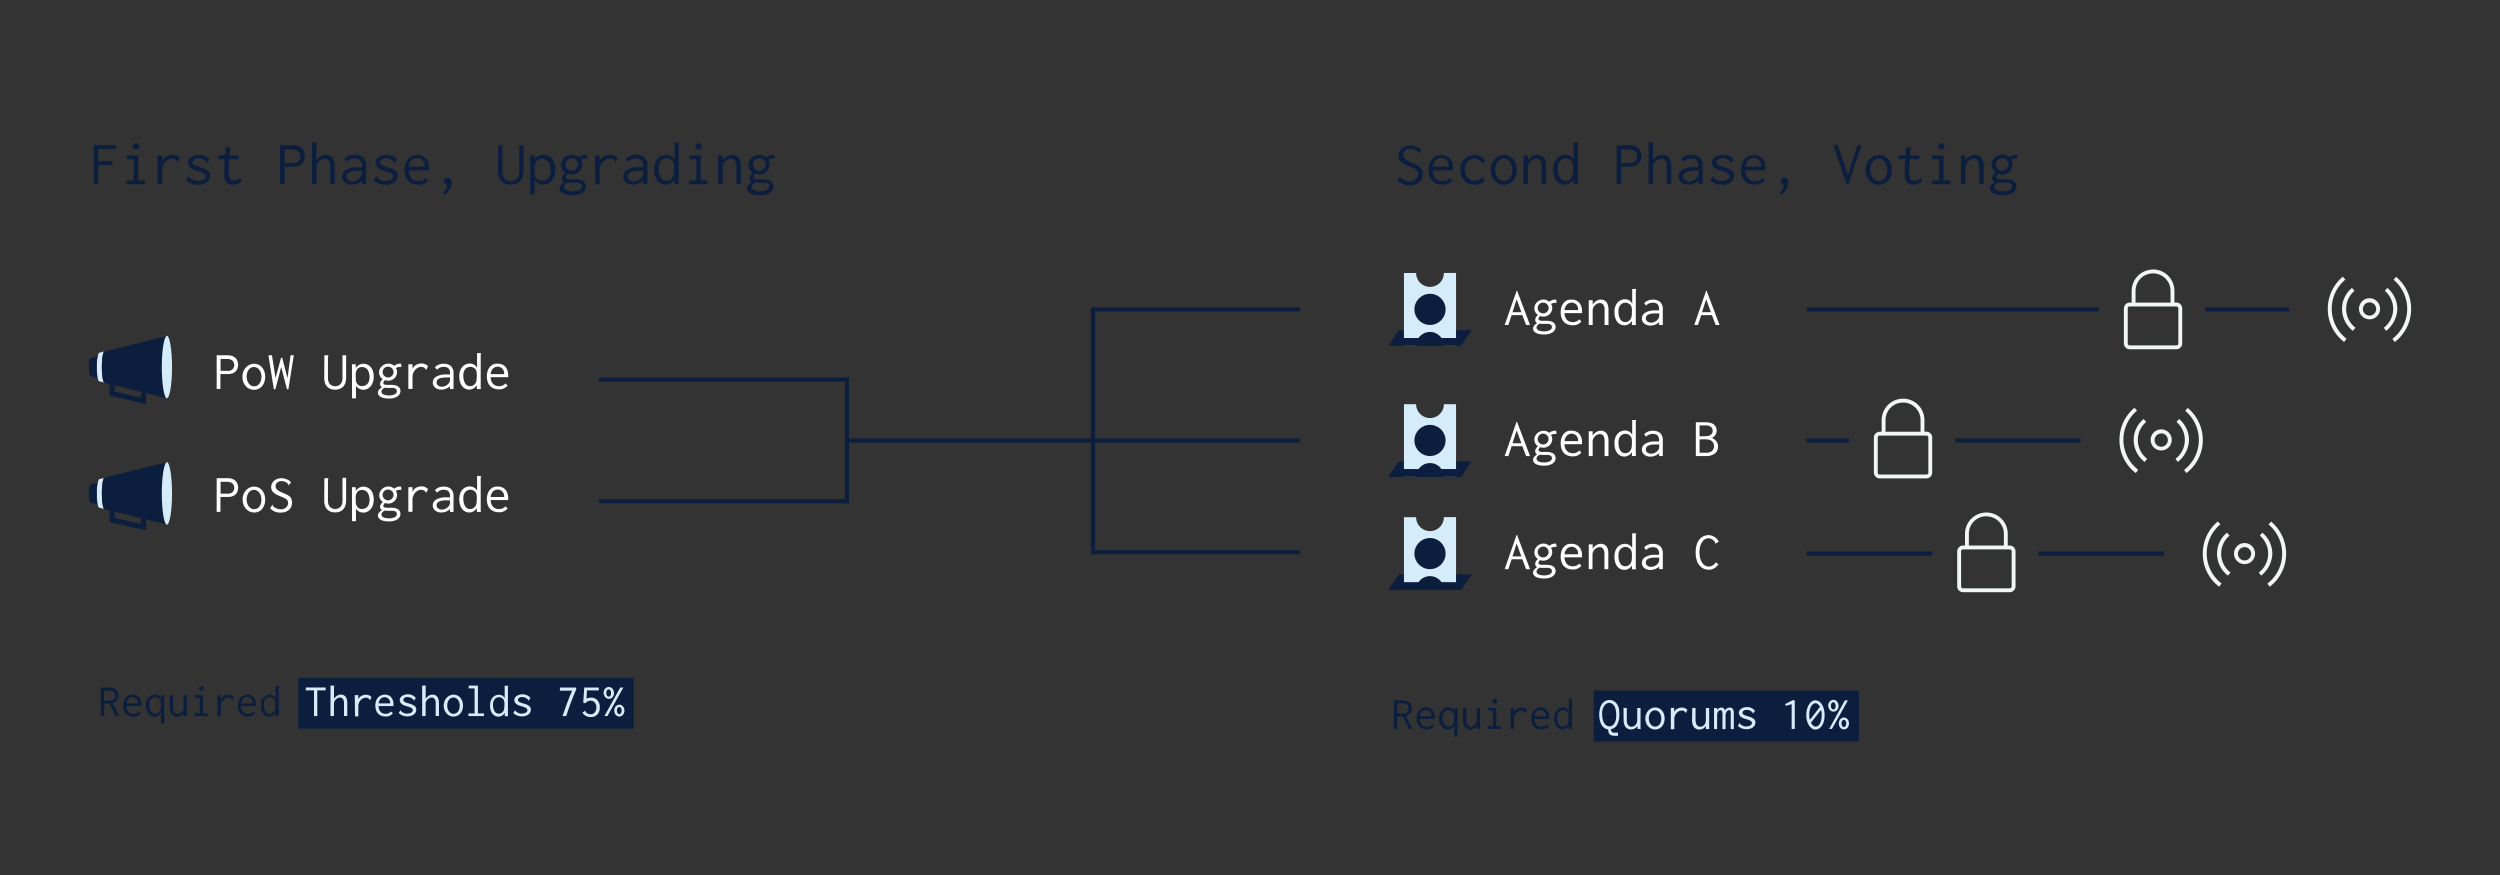 <svg xmlns="http://www.w3.org/2000/svg" viewBox="0 0 600 210"><rect x="0" y="0" width="600" height="210" fill="#333333" stroke="none"/><defs><style>.cls-1{fill:#0c1e3e;}.cls-2{fill:#fff;}.cls-3{fill:#f3f6f6;}.cls-4{fill:#d5edfa;}.cls-5{fill:#8795a2;}.cls-6{fill:none;}</style></defs><title>dcr - hfweb - infographic</title><g id="Layer_2" data-name="Layer 2"><g id="Layer_1-2" data-name="Layer 1"><path class="cls-1" d="M22.5,34.83h5.38v.92h-4.3v2.94H27v.92H23.58v4.59H22.5Z"/><path class="cls-1" d="M30.42,37.33h2.75v6h1.61v.87H30.33v-.87h1.76V38.2H30.42Zm1.68-2.76a.74.74,0,0,1,.54-.22.79.79,0,0,1,.78.78.72.72,0,0,1-.23.54.76.76,0,0,1-.55.23.77.77,0,0,1-.77-.77A.76.76,0,0,1,32.1,34.57Z"/><path class="cls-1" d="M37.82,37.33h1.11l0,1.32a2.27,2.27,0,0,1,1-1.1,3,3,0,0,1,1.47-.38,2.44,2.44,0,0,1,1.84.75l-.5,1c-.11-.15-.21-.27-.3-.37a1.52,1.52,0,0,0-.29-.25,1.36,1.36,0,0,0-.35-.17,1.52,1.52,0,0,0-.46-.06,2,2,0,0,0-.93.23,2.55,2.55,0,0,0-.76.61,3.11,3.11,0,0,0-.52.88,2.78,2.78,0,0,0-.2,1V44.2H37.82Z"/><path class="cls-1" d="M50.31,38.25l-.63.94s-.07,0-.07-.12a.27.27,0,0,0,0-.15,2.71,2.71,0,0,0-.77-.64A2.2,2.2,0,0,0,47.67,38a2.24,2.24,0,0,0-.55.07,1.81,1.81,0,0,0-.47.19.94.94,0,0,0-.32.31.76.76,0,0,0-.12.43.59.59,0,0,0,.09.32,1,1,0,0,0,.29.28,2.68,2.68,0,0,0,.55.27c.24.09.55.19.93.3A4.66,4.66,0,0,1,49.9,41a1.49,1.49,0,0,1,.54,1.16,2,2,0,0,1-.19.85,2,2,0,0,1-.57.71,2.82,2.82,0,0,1-.9.47,3.78,3.78,0,0,1-1.19.17,4.11,4.11,0,0,1-2.89-1.08l.62-1.08a.26.26,0,0,1,.06.15.62.62,0,0,0,.11.24,1.37,1.37,0,0,0,.33.32,4,4,0,0,0,.74.39,1.9,1.9,0,0,0,.51.15,3.67,3.67,0,0,0,.57,0,2.61,2.61,0,0,0,.61-.08,2.12,2.12,0,0,0,.56-.22,1.32,1.32,0,0,0,.4-.35.75.75,0,0,0,.15-.46A.8.8,0,0,0,49,41.7a4.58,4.58,0,0,0-1.33-.56l-.87-.27A4.58,4.58,0,0,1,46,40.5a2.25,2.25,0,0,1-.44-.38,1.81,1.81,0,0,1-.32-.5,1.49,1.49,0,0,1-.12-.61,1.34,1.34,0,0,1,.2-.69,2,2,0,0,1,.55-.59,3,3,0,0,1,.84-.41,3.4,3.4,0,0,1,1.06-.16A3.28,3.28,0,0,1,50.31,38.25Z"/><path class="cls-1" d="M54.15,35.5l1.17-.2a.71.71,0,0,1,0,.24l-.05.17-.18,1.62H57.3v.87H55.05q-.13,1.34-.13,2.52,0,.73,0,1.22a2.29,2.29,0,0,0,.16.79,1,1,0,0,0,.37.45,1.17,1.17,0,0,0,.65.16,2.66,2.66,0,0,0,1.54-.63l.33.85a3.55,3.55,0,0,1-2.13.77,1.85,1.85,0,0,1-1.58-.65,3.38,3.38,0,0,1-.45-2.13q0-.54,0-1.38t.12-2H52.38v-.87H54Z"/><path class="cls-1" d="M67.22,34.84h3a3.84,3.84,0,0,1,1.33.2,2.35,2.35,0,0,1,.9.57,2.38,2.38,0,0,1,.53.85,3.63,3.63,0,0,1,.2,1,3.54,3.54,0,0,1-.2,1,2.27,2.27,0,0,1-.51.82,2.39,2.39,0,0,1-.87.55,3.67,3.67,0,0,1-1.3.2h-2v4.13H67.22Zm1.08,1v3.3h1.88a2,2,0,0,0,1.45-.44,1.78,1.78,0,0,0,.47-1.18,2.47,2.47,0,0,0-.14-.65,1.45,1.45,0,0,0-.34-.53A1.64,1.64,0,0,0,71,36a2.37,2.37,0,0,0-.85-.13Z"/><path class="cls-1" d="M74.88,44.19v-10h1.23s0,0,0,0,0,0,0,0a.24.24,0,0,1-.07.13.51.51,0,0,0-.1.2v4a3.2,3.2,0,0,1,1-1,2.34,2.34,0,0,1,1.24-.37,2.23,2.23,0,0,1,.85.16,1.72,1.72,0,0,1,.67.5,2.36,2.36,0,0,1,.44.88A5,5,0,0,1,80.33,40v4.16H79.25V40.06a2.39,2.39,0,0,0-.37-1.52,1.13,1.13,0,0,0-.89-.44,1.73,1.73,0,0,0-.69.15,2.76,2.76,0,0,0-.67.42,1.78,1.78,0,0,0-.5.66,2.2,2.2,0,0,0-.17.9v3.95Z"/><path class="cls-1" d="M82.7,38.14a3.22,3.22,0,0,1,2.45-1,2.92,2.92,0,0,1,2,.64,2.7,2.7,0,0,1,.73,2.12v4.25h-1v-.75a3.74,3.74,0,0,1-2.46.91,2.68,2.68,0,0,1-1-.16,2.36,2.36,0,0,1-.73-.44,1.87,1.87,0,0,1-.46-.62,1.63,1.63,0,0,1-.16-.69A1.87,1.87,0,0,1,83,40.81a4.91,4.91,0,0,1,2.57-.66h1.29V39.9a1.94,1.94,0,0,0-.43-1.43,1.86,1.86,0,0,0-1.33-.41,2.43,2.43,0,0,0-1.85.78ZM86.87,41h-1a6.68,6.68,0,0,0-1.35.11,2.49,2.49,0,0,0-.83.31,1.09,1.09,0,0,0-.41.44,1.29,1.29,0,0,0-.11.53,1,1,0,0,0,.42.82,1.57,1.57,0,0,0,1,.35,2.19,2.19,0,0,0,.81-.14A2.73,2.73,0,0,0,86,43a2.15,2.15,0,0,0,.43-.42,1.92,1.92,0,0,0,.24-.38,1.83,1.83,0,0,0,.15-.81Z"/><path class="cls-1" d="M95.31,38.25l-.63.94s-.07,0-.07-.12a.27.27,0,0,0,0-.15,2.71,2.71,0,0,0-.77-.64A2.2,2.2,0,0,0,92.67,38a2.24,2.24,0,0,0-.55.07,1.81,1.81,0,0,0-.47.19.94.94,0,0,0-.32.31.76.76,0,0,0-.12.43.59.59,0,0,0,.09.32,1,1,0,0,0,.29.28,2.68,2.68,0,0,0,.55.27c.24.09.55.19.93.3A4.66,4.66,0,0,1,94.9,41a1.49,1.49,0,0,1,.54,1.16,2,2,0,0,1-.19.85,2,2,0,0,1-.57.71,2.82,2.82,0,0,1-.9.47,3.78,3.78,0,0,1-1.19.17,4.11,4.11,0,0,1-2.89-1.08l.62-1.08a.26.26,0,0,1,.06.15.62.62,0,0,0,.11.24,1.37,1.37,0,0,0,.33.32,4,4,0,0,0,.74.39,1.9,1.9,0,0,0,.51.15,3.67,3.67,0,0,0,.57,0,2.61,2.61,0,0,0,.61-.08,2.12,2.12,0,0,0,.56-.22,1.32,1.32,0,0,0,.4-.35.75.75,0,0,0,.15-.46A.8.8,0,0,0,94,41.7a4.58,4.58,0,0,0-1.33-.56l-.87-.27A4.58,4.58,0,0,1,91,40.5a2.25,2.25,0,0,1-.44-.38,1.81,1.81,0,0,1-.32-.5,1.49,1.49,0,0,1-.12-.61,1.34,1.34,0,0,1,.2-.69,2,2,0,0,1,.55-.59,3,3,0,0,1,.84-.41,3.4,3.4,0,0,1,1.06-.16A3.28,3.28,0,0,1,95.31,38.25Z"/><path class="cls-1" d="M100.22,37.17a2.94,2.94,0,0,1,1.05.19,2.44,2.44,0,0,1,.89.59,3,3,0,0,1,.62,1,4.13,4.13,0,0,1,.23,1.46c0,.08,0,.16,0,.25s0,.17,0,.25H98.1a3.35,3.35,0,0,0,.25,1.21,2.32,2.32,0,0,0,.55.79,2,2,0,0,0,.73.43,2.68,2.68,0,0,0,.81.13,2.31,2.31,0,0,0,1.77-.76l.6.58a3,3,0,0,1-2.4,1.05A3.9,3.9,0,0,1,99,44.11,2.81,2.81,0,0,1,98,43.42a3.07,3.07,0,0,1-.68-1.12,5,5,0,0,1,0-3.07A3.32,3.32,0,0,1,98,38.11a2.87,2.87,0,0,1,1-.7A3.13,3.13,0,0,1,100.22,37.17ZM98.15,40h3.76a.68.68,0,0,1,0-.11.76.76,0,0,0,0-.12,1.75,1.75,0,0,0-.14-.7,1.83,1.83,0,0,0-.95-1,1.64,1.64,0,0,0-.7-.15,1.9,1.9,0,0,0-1.28.5A2.44,2.44,0,0,0,98.15,40Z"/><path class="cls-1" d="M108.42,43.89a4.5,4.5,0,0,1-1.6,2.82l-.51-.45a4.11,4.11,0,0,0,.7-.84,1.54,1.54,0,0,0,.28-.74.4.4,0,0,0-.12-.28l-.26-.25a1.71,1.71,0,0,1-.26-.28.56.56,0,0,1-.12-.35.87.87,0,0,1,.25-.63.85.85,0,0,1,.64-.25.94.94,0,0,1,.71.34A1.28,1.28,0,0,1,108.42,43.89Z"/><path class="cls-1" d="M119.58,34.84h1.19s0,0,0,0a.39.39,0,0,1-.07.17.82.82,0,0,0-.1.28V41a3.82,3.82,0,0,0,.15,1.21,1.9,1.9,0,0,0,.42.71,1.7,1.7,0,0,0,.64.41,2.86,2.86,0,0,0,.79.17,3.32,3.32,0,0,0,.79-.15,1.54,1.54,0,0,0,.64-.41,2.06,2.06,0,0,0,.44-.73,3.83,3.83,0,0,0,.16-1.25v-6.1h1v6.08a5.1,5.1,0,0,1-.2,1.54,2.57,2.57,0,0,1-.62,1,2.74,2.74,0,0,1-1,.63,3.77,3.77,0,0,1-2.47,0,2.64,2.64,0,0,1-1-.62,2.78,2.78,0,0,1-.61-1,4.6,4.6,0,0,1-.22-1.58Z"/><path class="cls-1" d="M127.23,37.33h1.06v1a2.52,2.52,0,0,1,.93-.88,2.38,2.38,0,0,1,1.17-.32,2.81,2.81,0,0,1,1.09.22,2.61,2.61,0,0,1,.92.65,3.16,3.16,0,0,1,.63,1.09,5.26,5.26,0,0,1,0,3.15,3.47,3.47,0,0,1-.66,1.15,2.71,2.71,0,0,1-.93.69,2.59,2.59,0,0,1-1.06.23,2.5,2.5,0,0,1-1.18-.29,2.41,2.41,0,0,1-.89-.79v3.4h-1.08Zm1.06,4a2.26,2.26,0,0,0,.51,1.58,1.64,1.64,0,0,0,1.2.48,2.48,2.48,0,0,0,.76-.12,1.86,1.86,0,0,0,.7-.41,2,2,0,0,0,.51-.77,3.25,3.25,0,0,0,.19-1.19,3.29,3.29,0,0,0-.55-2,1.91,1.91,0,0,0-1.55-.75,2,2,0,0,0-.62.1,1.4,1.4,0,0,0-.57.36,1.87,1.87,0,0,0-.41.68,3,3,0,0,0-.16,1.05Z"/><path class="cls-1" d="M138.92,37.77a2.54,2.54,0,0,1,1.71-.62h.2l.13.9-.2,0h-.2a2.26,2.26,0,0,0-1.19.32,2.06,2.06,0,0,1,.35,1.16,2.17,2.17,0,0,1-.2.91,2.4,2.4,0,0,1-.53.75,2.52,2.52,0,0,1-.79.51,2.46,2.46,0,0,1-1,.19,2.52,2.52,0,0,1-.87-.17,1.26,1.26,0,0,0-.48.78.44.44,0,0,0,.29.4,1.85,1.85,0,0,0,.8.14l.58,0,.55,0a4.69,4.69,0,0,1,1.16.13,2.17,2.17,0,0,1,.79.36,1.5,1.5,0,0,1,.45.55,1.56,1.56,0,0,1,.15.68,1.73,1.73,0,0,1-.2.79,2,2,0,0,1-.59.67,3,3,0,0,1-1,.46,5,5,0,0,1-1.39.17,6.75,6.75,0,0,1-1.42-.13,3,3,0,0,1-1-.35,1.73,1.73,0,0,1-.55-.52,1.13,1.13,0,0,1-.19-.62q0-.81,1.13-1.51a1,1,0,0,1-.55-.94,1.76,1.76,0,0,1,.78-1.29,2.22,2.22,0,0,1-.75-.81,2.16,2.16,0,0,1-.27-1,2.19,2.19,0,0,1,.21-1,2.49,2.49,0,0,1,.56-.77,2.61,2.61,0,0,1,.81-.52,2.45,2.45,0,0,1,.94-.19A2.26,2.26,0,0,1,138.92,37.77Zm-2.67,6.06q-.86.48-.86,1a.75.75,0,0,0,.17.5,1.26,1.26,0,0,0,.46.33,2.69,2.69,0,0,0,.69.19,5.41,5.41,0,0,0,.83.06,3.11,3.11,0,0,0,1.52-.33,1,1,0,0,0,.6-.88.82.82,0,0,0-.34-.63,1.66,1.66,0,0,0-1-.22h-.3l-1,0Zm-.09-5.4a1.4,1.4,0,0,0-.33.49,1.53,1.53,0,0,0-.11.57,1.42,1.42,0,0,0,.12.57,1.52,1.52,0,0,0,.32.48,1.54,1.54,0,0,0,.48.32,1.44,1.44,0,0,0,.58.12,1.42,1.42,0,0,0,.58-.12,1.59,1.59,0,0,0,.48-.33,1.56,1.56,0,0,0,.33-.48,1.37,1.37,0,0,0,.12-.57,1.42,1.42,0,0,0-.12-.57,1.55,1.55,0,0,0-.82-.81,1.48,1.48,0,0,0-1.64.33Z"/><path class="cls-1" d="M142.82,37.33h1.11l0,1.32a2.27,2.27,0,0,1,1-1.1,3,3,0,0,1,1.47-.38,2.44,2.44,0,0,1,1.84.75l-.5,1c-.11-.15-.21-.27-.3-.37a1.52,1.52,0,0,0-.29-.25,1.36,1.36,0,0,0-.35-.17,1.52,1.52,0,0,0-.46-.06,2,2,0,0,0-.93.23,2.55,2.55,0,0,0-.76.61,3.11,3.11,0,0,0-.52.88,2.78,2.78,0,0,0-.2,1V44.2h-1.08Z"/><path class="cls-1" d="M150.2,38.14a3.22,3.22,0,0,1,2.45-1,2.92,2.92,0,0,1,2,.64,2.7,2.7,0,0,1,.73,2.12v4.25h-1v-.75a3.74,3.74,0,0,1-2.46.91,2.68,2.68,0,0,1-1-.16,2.36,2.36,0,0,1-.73-.44,1.87,1.87,0,0,1-.46-.62,1.63,1.63,0,0,1-.16-.69,1.87,1.87,0,0,1,.89-1.63,4.91,4.91,0,0,1,2.57-.66h1.29V39.9a1.94,1.94,0,0,0-.43-1.43,1.86,1.86,0,0,0-1.33-.41,2.43,2.43,0,0,0-1.85.78ZM154.37,41h-1a6.68,6.68,0,0,0-1.35.11,2.49,2.49,0,0,0-.83.31,1.09,1.09,0,0,0-.41.44,1.29,1.29,0,0,0-.11.53,1,1,0,0,0,.42.82,1.57,1.57,0,0,0,1,.35,2.19,2.19,0,0,0,.81-.14,2.73,2.73,0,0,0,.63-.35,2.15,2.15,0,0,0,.43-.42,1.92,1.92,0,0,0,.24-.38,1.83,1.83,0,0,0,.15-.81Z"/><path class="cls-1" d="M161.88,38.34V34.21h1.17a.37.37,0,0,1-.08.2.41.41,0,0,0-.07.22l0,8.92a2.35,2.35,0,0,0,.07.63H161.9a1.66,1.66,0,0,1-.06-.51v-.59a2.5,2.5,0,0,1-.9.91,2.23,2.23,0,0,1-1.15.34,2.58,2.58,0,0,1-1.07-.23,2.48,2.48,0,0,1-.88-.67,3.34,3.34,0,0,1-.61-1.13,5.16,5.16,0,0,1-.22-1.61,4.53,4.53,0,0,1,.25-1.61,3.19,3.19,0,0,1,.67-1.1,2.61,2.61,0,0,1,.92-.63,2.76,2.76,0,0,1,1-.2,2.29,2.29,0,0,1,1.23.32A2,2,0,0,1,161.88,38.34Zm-3.16.2a2.61,2.61,0,0,0-.64,2,3.92,3.92,0,0,0,.49,2.08,1.59,1.59,0,0,0,1.44.79,1.49,1.49,0,0,0,.47-.08,1.62,1.62,0,0,0,.47-.25,2.1,2.1,0,0,0,.4-.39,1.58,1.58,0,0,0,.27-.51,5.13,5.13,0,0,0,.16-1.44,8.6,8.6,0,0,0,0-1,3,3,0,0,0-.14-.65,1.41,1.41,0,0,0-.24-.44,1.52,1.52,0,0,0-.37-.31,2.61,2.61,0,0,0-.5-.25,1.29,1.29,0,0,0-.44-.08,1.78,1.78,0,0,0-1.33.51Z"/><path class="cls-1" d="M165.42,37.33h2.75v6h1.61v.87h-4.44v-.87h1.76V38.2h-1.67Zm1.68-2.76a.74.74,0,0,1,.54-.22.79.79,0,0,1,.78.78.72.72,0,0,1-.23.54.76.76,0,0,1-.55.23.77.77,0,0,1-.77-.77A.76.76,0,0,1,167.1,34.57Z"/><path class="cls-1" d="M172.35,44.19V37.33h1.08v1.21a3.05,3.05,0,0,1,1-1,2.35,2.35,0,0,1,1.25-.37,2.26,2.26,0,0,1,.85.16,1.71,1.71,0,0,1,.68.5,2.43,2.43,0,0,1,.45.88,4.75,4.75,0,0,1,.16,1.32v4.16h-1.08V40.06a2.38,2.38,0,0,0-.37-1.52,1.14,1.14,0,0,0-.9-.44,1.86,1.86,0,0,0-.71.15,2.15,2.15,0,0,0-.65.43,2.24,2.24,0,0,0-.48.67,2,2,0,0,0-.19.88v3.95Z"/><path class="cls-1" d="M183.92,37.77a2.54,2.54,0,0,1,1.71-.62h.2l.13.9-.2,0h-.2a2.26,2.26,0,0,0-1.19.32,2.06,2.06,0,0,1,.35,1.16,2.17,2.17,0,0,1-.2.91,2.4,2.4,0,0,1-.53.75,2.52,2.52,0,0,1-.79.51,2.46,2.46,0,0,1-1,.19,2.52,2.52,0,0,1-.87-.17,1.26,1.26,0,0,0-.48.78.44.44,0,0,0,.29.4,1.85,1.85,0,0,0,.8.14l.58,0,.55,0a4.69,4.69,0,0,1,1.16.13,2.17,2.17,0,0,1,.79.36,1.5,1.5,0,0,1,.45.55,1.56,1.56,0,0,1,.15.68,1.73,1.73,0,0,1-.2.79,2,2,0,0,1-.59.67,3,3,0,0,1-1,.46,5,5,0,0,1-1.39.17,6.75,6.75,0,0,1-1.42-.13,3,3,0,0,1-1-.35,1.73,1.73,0,0,1-.55-.52,1.13,1.13,0,0,1-.19-.62q0-.81,1.13-1.51a1,1,0,0,1-.55-.94,1.76,1.76,0,0,1,.78-1.29,2.22,2.22,0,0,1-.75-.81,2.16,2.16,0,0,1-.27-1,2.19,2.19,0,0,1,.21-1,2.49,2.49,0,0,1,.56-.77,2.61,2.61,0,0,1,.81-.52,2.45,2.45,0,0,1,.94-.19A2.26,2.26,0,0,1,183.92,37.77Zm-2.67,6.06q-.86.48-.86,1a.75.75,0,0,0,.17.5,1.26,1.26,0,0,0,.46.33,2.69,2.69,0,0,0,.69.19,5.41,5.41,0,0,0,.83.06,3.11,3.11,0,0,0,1.52-.33,1,1,0,0,0,.6-.88.82.82,0,0,0-.34-.63,1.66,1.66,0,0,0-1-.22h-.3l-1,0Zm-.09-5.4a1.4,1.4,0,0,0-.33.49,1.53,1.53,0,0,0-.11.57,1.42,1.42,0,0,0,.12.57,1.52,1.52,0,0,0,.32.48,1.54,1.54,0,0,0,.48.32,1.44,1.44,0,0,0,.58.12,1.42,1.42,0,0,0,.58-.12,1.59,1.59,0,0,0,.48-.33,1.56,1.56,0,0,0,.33-.48,1.37,1.37,0,0,0,.12-.57,1.42,1.42,0,0,0-.12-.57,1.55,1.55,0,0,0-.82-.81,1.48,1.48,0,0,0-1.64.33Z"/><path class="cls-2" d="M361.12,78,364,69.75h.1L367.2,78h-.94l-.9-2.37h-2.57L362,78Zm4-3.07L364,71.83l-1,3.09Z"/><path class="cls-2" d="M371.82,72.43a2.21,2.21,0,0,1,1.48-.53h.17l.12.78-.18,0h-.17a2,2,0,0,0-1,.27,1.79,1.79,0,0,1,.3,1,1.87,1.87,0,0,1-.17.79,2.1,2.1,0,0,1-.46.65,2.21,2.21,0,0,1-.68.44,2.14,2.14,0,0,1-.83.16,2.2,2.2,0,0,1-.75-.14,1.09,1.09,0,0,0-.42.68.38.38,0,0,0,.25.34,1.62,1.62,0,0,0,.7.12l.5,0,.47,0a4,4,0,0,1,1,.11,1.88,1.88,0,0,1,.68.31,1.31,1.31,0,0,1,.39.47,1.35,1.35,0,0,1,.13.58,1.49,1.49,0,0,1-.17.68,1.71,1.71,0,0,1-.51.58,2.67,2.67,0,0,1-.85.4,4.37,4.37,0,0,1-1.2.15,6,6,0,0,1-1.23-.11,2.61,2.61,0,0,1-.83-.31,1.48,1.48,0,0,1-.47-.45,1,1,0,0,1-.16-.54q0-.7,1-1.31a.85.85,0,0,1-.48-.82,1.52,1.52,0,0,1,.68-1.12,2,2,0,0,1-.65-.7,1.88,1.88,0,0,1-.23-.91,1.9,1.9,0,0,1,.18-.83,2.2,2.2,0,0,1,.49-.67,2.29,2.29,0,0,1,.7-.45,2.12,2.12,0,0,1,.81-.16A2,2,0,0,1,371.82,72.43Zm-2.31,5.25q-.74.42-.74.91a.64.64,0,0,0,.15.44,1.07,1.07,0,0,0,.4.29,2.43,2.43,0,0,0,.6.16,4.89,4.89,0,0,0,.72.05,2.7,2.7,0,0,0,1.31-.29.86.86,0,0,0,.52-.77.71.71,0,0,0-.29-.55,1.43,1.43,0,0,0-.84-.19h-.26l-.88,0ZM369.43,73a1.24,1.24,0,0,0-.29.43,1.34,1.34,0,0,0-.09.49,1.23,1.23,0,0,0,.1.5,1.31,1.31,0,0,0,.28.41,1.32,1.32,0,0,0,.42.28,1.25,1.25,0,0,0,.5.1,1.24,1.24,0,0,0,.51-.1,1.41,1.41,0,0,0,.42-.28,1.39,1.39,0,0,0,.29-.41,1.21,1.21,0,0,0,.1-.49,1.26,1.26,0,0,0-.1-.5,1.34,1.34,0,0,0-.71-.7,1.25,1.25,0,0,0-.5-.1A1.27,1.27,0,0,0,369.43,73Z"/><path class="cls-2" d="M377.28,71.91a2.54,2.54,0,0,1,.91.17,2.11,2.11,0,0,1,.77.51,2.55,2.55,0,0,1,.53.88,3.58,3.58,0,0,1,.2,1.26c0,.07,0,.14,0,.21s0,.15,0,.21h-4.22a2.86,2.86,0,0,0,.21,1,2,2,0,0,0,.47.68,1.7,1.7,0,0,0,.64.37,2.33,2.33,0,0,0,.7.11,2,2,0,0,0,1.53-.66l.52.51a2.56,2.56,0,0,1-2.08.91,3.39,3.39,0,0,1-1.19-.2,2.45,2.45,0,0,1-.92-.59,2.67,2.67,0,0,1-.58-1,4.28,4.28,0,0,1,0-2.66,2.85,2.85,0,0,1,.58-1,2.5,2.5,0,0,1,.86-.6A2.72,2.72,0,0,1,377.28,71.91Zm-1.79,2.5h3.26a.61.61,0,0,1,0-.1.85.85,0,0,0,0-.11,1.53,1.53,0,0,0-.12-.61,1.61,1.61,0,0,0-.33-.5,1.64,1.64,0,0,0-.49-.34,1.44,1.44,0,0,0-.6-.13,1.65,1.65,0,0,0-1.1.43A2.11,2.11,0,0,0,375.49,74.41Z"/><path class="cls-2" d="M381.3,78V72.05h.94v1.05a2.64,2.64,0,0,1,.87-.87,2,2,0,0,1,1.08-.33,1.93,1.93,0,0,1,.73.14,1.47,1.47,0,0,1,.59.43,2.14,2.14,0,0,1,.39.77,4.1,4.1,0,0,1,.14,1.14V78h-.94V74.42a2.06,2.06,0,0,0-.32-1.31,1,1,0,0,0-.78-.38,1.59,1.59,0,0,0-.61.13,1.85,1.85,0,0,0-.57.37,2,2,0,0,0-.42.58,1.74,1.74,0,0,0-.16.77V78Z"/><path class="cls-2" d="M391.73,72.92V69.35h1a.32.32,0,0,1-.07.18.34.34,0,0,0-.07.19v7.74a2,2,0,0,0,.07.55h-.95a1.42,1.42,0,0,1-.05-.44V77a2.15,2.15,0,0,1-.78.79,1.93,1.93,0,0,1-1,.29,2.23,2.23,0,0,1-.93-.2,2.15,2.15,0,0,1-.76-.58,2.89,2.89,0,0,1-.53-1,4.48,4.48,0,0,1-.19-1.4,3.92,3.92,0,0,1,.22-1.4,2.77,2.77,0,0,1,.58-.95,2.28,2.28,0,0,1,.8-.55,2.4,2.4,0,0,1,.89-.18,2,2,0,0,1,1.07.28A1.74,1.74,0,0,1,391.73,72.92Zm-2.74.17a2.26,2.26,0,0,0-.55,1.72,3.4,3.4,0,0,0,.42,1.8,1.38,1.38,0,0,0,1.25.68,1.32,1.32,0,0,0,.41-.07,1.45,1.45,0,0,0,.41-.21,1.86,1.86,0,0,0,.35-.34,1.38,1.38,0,0,0,.23-.44,4.5,4.5,0,0,0,.14-1.25,7.45,7.45,0,0,0,0-.83,2.57,2.57,0,0,0-.12-.57,1.2,1.2,0,0,0-.21-.38,1.35,1.35,0,0,0-.32-.27,2.31,2.31,0,0,0-.43-.21,1.12,1.12,0,0,0-.38-.07,1.53,1.53,0,0,0-1.16.44Z"/><path class="cls-2" d="M394.6,72.75a2.79,2.79,0,0,1,2.12-.83,2.52,2.52,0,0,1,1.72.55,2.34,2.34,0,0,1,.63,1.84V78h-.88v-.65a3.24,3.24,0,0,1-2.13.79,2.31,2.31,0,0,1-.84-.14,2,2,0,0,1-.63-.38,1.61,1.61,0,0,1-.4-.53,1.43,1.43,0,0,1-.14-.6,1.62,1.62,0,0,1,.77-1.42,4.27,4.27,0,0,1,2.23-.57h1.12v-.22A1.68,1.68,0,0,0,397.8,73a1.62,1.62,0,0,0-1.15-.35,2.11,2.11,0,0,0-1.6.68Zm3.61,2.46h-.88a5.72,5.72,0,0,0-1.17.1,2.14,2.14,0,0,0-.71.27.93.93,0,0,0-.36.38,1.1,1.1,0,0,0-.1.46.9.9,0,0,0,.36.71,1.37,1.37,0,0,0,.9.3,1.9,1.9,0,0,0,.7-.12,2.36,2.36,0,0,0,.55-.3,1.89,1.89,0,0,0,.38-.36,1.83,1.83,0,0,0,.21-.33,1.58,1.58,0,0,0,.13-.7Z"/><path class="cls-2" d="M406.62,78l2.86-8.24h.1L412.7,78h-.94l-.9-2.37h-2.57L407.51,78Zm4-3.07-1.14-3.09-1,3.09Z"/><path class="cls-1" d="M341.15,36l-.66.9a.13.13,0,0,1-.08-.13.31.31,0,0,0,0-.14,2.09,2.09,0,0,0-.77-.67,2.59,2.59,0,0,0-1.21-.25,1.67,1.67,0,0,0-1.15.4,1.24,1.24,0,0,0-.46,1,1.32,1.32,0,0,0,.11.57,1.6,1.6,0,0,0,.34.47,3,3,0,0,0,.68.46c.3.15.69.33,1.17.52a8,8,0,0,1,1.14.56,3.07,3.07,0,0,1,.72.59,2,2,0,0,1,.38.67,2.61,2.61,0,0,1,.11.79,2.78,2.78,0,0,1-.18,1,2.37,2.37,0,0,1-.56.87,2.91,2.91,0,0,1-1,.62,3.71,3.71,0,0,1-1.41.24,3.79,3.79,0,0,1-2.92-1.2l.61-1.08a.16.16,0,0,1,.08.15.27.27,0,0,0,0,.17,2.71,2.71,0,0,0,.93.73,3.12,3.12,0,0,0,1.41.29,2,2,0,0,0,1.38-.52,1.72,1.72,0,0,0,.4-.56,1.59,1.59,0,0,0,.15-.68,1.32,1.32,0,0,0-.1-.52,1.25,1.25,0,0,0-.32-.43,2.79,2.79,0,0,0-.64-.41q-.41-.2-1.09-.47a8.08,8.08,0,0,1-1.22-.58,4,4,0,0,1-.79-.59,1.78,1.78,0,0,1-.43-.64,2.25,2.25,0,0,1,.09-1.71,2.49,2.49,0,0,1,.6-.79,2.76,2.76,0,0,1,.91-.52,3.33,3.33,0,0,1,1.13-.19,3.43,3.43,0,0,1,1.44.31A3.34,3.34,0,0,1,341.15,36Z"/><path class="cls-1" d="M346,37.17a2.94,2.94,0,0,1,1,.19,2.44,2.44,0,0,1,.89.59,2.93,2.93,0,0,1,.62,1,4.11,4.11,0,0,1,.23,1.46c0,.08,0,.16,0,.25s0,.17,0,.25h-4.87a3.31,3.31,0,0,0,.25,1.21,2.32,2.32,0,0,0,.55.79,2,2,0,0,0,.73.43,2.69,2.69,0,0,0,.81.13A2.3,2.3,0,0,0,348,42.7l.6.58a3,3,0,0,1-2.4,1.05,3.89,3.89,0,0,1-1.37-.23,2.8,2.8,0,0,1-1.06-.68,3.07,3.07,0,0,1-.68-1.12,5,5,0,0,1,0-3.07,3.31,3.31,0,0,1,.67-1.13,2.87,2.87,0,0,1,1-.7A3.13,3.13,0,0,1,346,37.17ZM343.94,40h3.76a.68.68,0,0,1,0-.11.91.91,0,0,0,0-.12,1.75,1.75,0,0,0-.14-.7,1.83,1.83,0,0,0-.94-1,1.64,1.64,0,0,0-.7-.15,1.89,1.89,0,0,0-1.27.5A2.44,2.44,0,0,0,343.94,40Z"/><path class="cls-1" d="M356.48,38.47l-.77.88s-.07-.06-.07-.1a.41.41,0,0,0,0-.14.75.75,0,0,0-.11-.22,2,2,0,0,0-.36-.36,2.16,2.16,0,0,0-1.41-.42,2,2,0,0,0-.84.18,2.1,2.1,0,0,0-.7.52,2.54,2.54,0,0,0-.48.81,2.91,2.91,0,0,0-.18,1.05,3.09,3.09,0,0,0,.18,1.08,2.65,2.65,0,0,0,.5.85,2.24,2.24,0,0,0,1.72.76,2.36,2.36,0,0,0,1.8-.82l.63.73a3.31,3.31,0,0,1-2.5,1.08,3.38,3.38,0,0,1-1.36-.27,3.26,3.26,0,0,1-1.08-.75,3.42,3.42,0,0,1-.71-1.13,4.13,4.13,0,0,1,0-2.86,3.33,3.33,0,0,1,.71-1.13,3.29,3.29,0,0,1,1.09-.74,3.53,3.53,0,0,1,1.39-.27,3.22,3.22,0,0,1,1.48.34A2.91,2.91,0,0,1,356.48,38.47Z"/><path class="cls-1" d="M360.93,37.18a2.93,2.93,0,0,1,1.19.25,2.86,2.86,0,0,1,1,.71,3.48,3.48,0,0,1,.67,1.13,4.27,4.27,0,0,1,.25,1.49,4.37,4.37,0,0,1-.24,1.5,3.47,3.47,0,0,1-.66,1.13,2.79,2.79,0,0,1-1,.72,3,3,0,0,1-1.21.25,2.89,2.89,0,0,1-1.24-.27,3.22,3.22,0,0,1-1-.74,3.53,3.53,0,0,1-.69-1.13,4.09,4.09,0,0,1,0-2.87,3.53,3.53,0,0,1,.71-1.15,3.4,3.4,0,0,1,1-.75A2.81,2.81,0,0,1,360.93,37.18Zm2,3.62a3.52,3.52,0,0,0-.17-1.15,2.69,2.69,0,0,0-.46-.85,2,2,0,0,0-.65-.53,1.75,1.75,0,0,0-1.54,0,1.87,1.87,0,0,0-.64.53,2.66,2.66,0,0,0-.44.83,3.74,3.74,0,0,0,0,2.2,2.86,2.86,0,0,0,.44.86,2,2,0,0,0,.65.55,1.7,1.7,0,0,0,.79.2,1.81,1.81,0,0,0,1.43-.68,2.47,2.47,0,0,0,.43-.83A3.69,3.69,0,0,0,362.94,40.8Z"/><path class="cls-1" d="M365.64,44.19V37.33h1.08v1.21a3.05,3.05,0,0,1,1-1,2.36,2.36,0,0,1,1.25-.37,2.26,2.26,0,0,1,.85.16,1.71,1.71,0,0,1,.68.5,2.43,2.43,0,0,1,.45.88A4.75,4.75,0,0,1,371.1,40v4.16H370V40.06a2.38,2.38,0,0,0-.37-1.52,1.14,1.14,0,0,0-.9-.44,1.85,1.85,0,0,0-.71.15,2.15,2.15,0,0,0-.66.43,2.27,2.27,0,0,0-.48.67,2,2,0,0,0-.19.88v3.95Z"/><path class="cls-1" d="M377.67,38.34V34.21h1.17a.37.37,0,0,1-.08.2.4.4,0,0,0-.08.22l0,8.92a2.34,2.34,0,0,0,.08.63h-1.09a1.66,1.66,0,0,1-.06-.51v-.59a2.49,2.49,0,0,1-.9.91,2.24,2.24,0,0,1-1.15.34,2.58,2.58,0,0,1-1.07-.23,2.48,2.48,0,0,1-.88-.67,3.36,3.36,0,0,1-.61-1.13,5.19,5.19,0,0,1-.22-1.61,4.55,4.55,0,0,1,.25-1.61,3.2,3.2,0,0,1,.67-1.1,2.62,2.62,0,0,1,.92-.63,2.77,2.77,0,0,1,1-.2,2.29,2.29,0,0,1,1.23.32A2,2,0,0,1,377.67,38.34Zm-3.16.2a2.61,2.61,0,0,0-.64,2,3.92,3.92,0,0,0,.49,2.08,1.59,1.59,0,0,0,1.44.79,1.49,1.49,0,0,0,.47-.08,1.61,1.61,0,0,0,.47-.25,2.1,2.1,0,0,0,.4-.39,1.58,1.58,0,0,0,.27-.51,5.18,5.18,0,0,0,.16-1.44,8.37,8.37,0,0,0,0-1,3,3,0,0,0-.14-.65,1.38,1.38,0,0,0-.24-.44,1.5,1.5,0,0,0-.37-.31,2.58,2.58,0,0,0-.5-.25,1.28,1.28,0,0,0-.44-.08,1.78,1.78,0,0,0-1.33.51Z"/><path class="cls-1" d="M388,34.84h3a3.85,3.85,0,0,1,1.33.2,2.31,2.31,0,0,1,1.42,1.42,3.6,3.6,0,0,1,.2,1,3.51,3.51,0,0,1-.2,1,2.27,2.27,0,0,1-.51.82,2.39,2.39,0,0,1-.87.55,3.67,3.67,0,0,1-1.3.2h-2v4.13H388Zm1.08,1v3.3H391a2,2,0,0,0,1.45-.44,1.78,1.78,0,0,0,.47-1.18,2.5,2.5,0,0,0-.14-.65,1.43,1.43,0,0,0-.34-.53,1.63,1.63,0,0,0-.58-.36,2.37,2.37,0,0,0-.85-.13Z"/><path class="cls-1" d="M395.67,44.19v-10h1.23s0,0,0,0v0a.24.24,0,0,1-.07.13.53.53,0,0,0-.1.2v4a3.19,3.19,0,0,1,1-1,2.34,2.34,0,0,1,1.24-.37,2.23,2.23,0,0,1,.85.16,1.72,1.72,0,0,1,.67.5,2.36,2.36,0,0,1,.44.88,5,5,0,0,1,.15,1.32v4.16H400V40.06a2.39,2.39,0,0,0-.37-1.52,1.13,1.13,0,0,0-.89-.44,1.73,1.73,0,0,0-.69.15,2.76,2.76,0,0,0-.67.42,1.78,1.78,0,0,0-.5.66,2.2,2.2,0,0,0-.17.9v3.95Z"/><path class="cls-1" d="M403.49,38.14a3.22,3.22,0,0,1,2.44-1,2.91,2.91,0,0,1,2,.64,2.7,2.7,0,0,1,.73,2.12v4.25h-1v-.75a3.74,3.74,0,0,1-2.46.91,2.69,2.69,0,0,1-1-.16,2.35,2.35,0,0,1-.73-.44,1.85,1.85,0,0,1-.46-.62,1.64,1.64,0,0,1-.16-.69,1.87,1.87,0,0,1,.89-1.63,4.92,4.92,0,0,1,2.57-.66h1.29V39.9a1.94,1.94,0,0,0-.43-1.43,1.86,1.86,0,0,0-1.33-.41,2.43,2.43,0,0,0-1.85.78ZM407.66,41h-1a6.69,6.69,0,0,0-1.35.11,2.48,2.48,0,0,0-.83.31,1.08,1.08,0,0,0-.41.44,1.27,1.27,0,0,0-.11.53,1,1,0,0,0,.42.82,1.57,1.57,0,0,0,1,.35,2.19,2.19,0,0,0,.81-.14,2.72,2.72,0,0,0,.63-.35,2.16,2.16,0,0,0,.43-.42,2,2,0,0,0,.24-.38,1.83,1.83,0,0,0,.15-.81Z"/><path class="cls-1" d="M416.1,38.25l-.63.94s-.08,0-.08-.12a.28.28,0,0,0,0-.15,2.71,2.71,0,0,0-.77-.64,2.2,2.2,0,0,0-1.13-.29,2.23,2.23,0,0,0-.55.07,1.78,1.78,0,0,0-.47.19,1,1,0,0,0-.33.31A.77.77,0,0,0,412,39a.59.59,0,0,0,.09.32,1,1,0,0,0,.29.28,2.65,2.65,0,0,0,.55.27q.36.13.93.3a4.66,4.66,0,0,1,1.83.82,1.49,1.49,0,0,1,.54,1.16A1.94,1.94,0,0,1,416,43a2,2,0,0,1-.57.71,2.81,2.81,0,0,1-.9.47,3.78,3.78,0,0,1-1.18.17,4.11,4.11,0,0,1-2.89-1.08l.61-1.08a.25.25,0,0,1,.06.15.64.64,0,0,0,.11.24,1.36,1.36,0,0,0,.33.32,4,4,0,0,0,.74.39,1.89,1.89,0,0,0,.51.15,3.67,3.67,0,0,0,.57,0,2.61,2.61,0,0,0,.61-.08,2.14,2.14,0,0,0,.56-.22,1.32,1.32,0,0,0,.4-.35.76.76,0,0,0,.15-.46.8.8,0,0,0-.36-.66,4.55,4.55,0,0,0-1.33-.56l-.88-.27a4.52,4.52,0,0,1-.79-.37,2.2,2.2,0,0,1-.44-.38,1.79,1.79,0,0,1-.32-.5,1.51,1.51,0,0,1-.12-.61,1.34,1.34,0,0,1,.2-.69,2,2,0,0,1,.55-.59,3,3,0,0,1,.84-.41,3.41,3.41,0,0,1,1.06-.16A3.28,3.28,0,0,1,416.1,38.25Z"/><path class="cls-1" d="M421,37.17a2.94,2.94,0,0,1,1,.19,2.44,2.44,0,0,1,.89.59,2.93,2.93,0,0,1,.62,1,4.11,4.11,0,0,1,.23,1.46c0,.08,0,.16,0,.25s0,.17,0,.25h-4.87a3.31,3.31,0,0,0,.25,1.21,2.32,2.32,0,0,0,.55.79,2,2,0,0,0,.73.43,2.69,2.69,0,0,0,.81.13A2.3,2.3,0,0,0,423,42.7l.6.58a3,3,0,0,1-2.4,1.05,3.89,3.89,0,0,1-1.37-.23,2.8,2.8,0,0,1-1.06-.68,3.07,3.07,0,0,1-.68-1.12,5,5,0,0,1,0-3.07,3.31,3.31,0,0,1,.67-1.13,2.87,2.87,0,0,1,1-.7A3.13,3.13,0,0,1,421,37.17ZM418.94,40h3.76a.68.68,0,0,1,0-.11.91.91,0,0,0,0-.12,1.75,1.75,0,0,0-.14-.7,1.83,1.83,0,0,0-.94-1,1.64,1.64,0,0,0-.7-.15,1.89,1.89,0,0,0-1.27.5A2.44,2.44,0,0,0,418.94,40Z"/><path class="cls-1" d="M429.21,43.89a4.5,4.5,0,0,1-1.6,2.82l-.51-.45a4.13,4.13,0,0,0,.7-.84,1.53,1.53,0,0,0,.28-.74.4.4,0,0,0-.12-.28l-.26-.25a1.74,1.74,0,0,1-.26-.28.56.56,0,0,1-.12-.35.87.87,0,0,1,.25-.63.85.85,0,0,1,.64-.25.94.94,0,0,1,.71.34A1.29,1.29,0,0,1,429.21,43.89Z"/><path class="cls-1" d="M440,34.83h1.08L443.5,42l2.26-7.17h1l-3.13,9.4h-.48Z"/><path class="cls-1" d="M450.93,37.18a2.93,2.93,0,0,1,1.19.25,2.86,2.86,0,0,1,1,.71,3.48,3.48,0,0,1,.67,1.13,4.27,4.27,0,0,1,.25,1.49,4.37,4.37,0,0,1-.24,1.5,3.47,3.47,0,0,1-.66,1.13,2.79,2.79,0,0,1-1,.72,3,3,0,0,1-1.21.25,2.89,2.89,0,0,1-1.24-.27,3.22,3.22,0,0,1-1-.74,3.53,3.53,0,0,1-.69-1.13,4.09,4.09,0,0,1,0-2.87,3.53,3.53,0,0,1,.71-1.15,3.4,3.4,0,0,1,1-.75A2.81,2.81,0,0,1,450.93,37.18Zm2,3.62a3.52,3.52,0,0,0-.17-1.15,2.69,2.69,0,0,0-.46-.85,2,2,0,0,0-.65-.53,1.75,1.75,0,0,0-1.54,0,1.87,1.87,0,0,0-.64.53,2.66,2.66,0,0,0-.44.83,3.74,3.74,0,0,0,0,2.2,2.86,2.86,0,0,0,.44.86,2,2,0,0,0,.65.55,1.7,1.7,0,0,0,.79.2,1.81,1.81,0,0,0,1.43-.68,2.47,2.47,0,0,0,.43-.83A3.69,3.69,0,0,0,452.94,40.8Z"/><path class="cls-1" d="M457.44,35.5l1.17-.2a.7.7,0,0,1,0,.24l-.05.17-.18,1.62h2.25v.87h-2.25q-.13,1.34-.13,2.52,0,.73,0,1.22a2.29,2.29,0,0,0,.16.79,1,1,0,0,0,.37.45,1.17,1.17,0,0,0,.65.16,2.66,2.66,0,0,0,1.54-.63l.33.85a3.55,3.55,0,0,1-2.13.77,1.85,1.85,0,0,1-1.58-.65,3.39,3.39,0,0,1-.45-2.13q0-.54,0-1.38t.12-2h-1.61v-.87h1.65Z"/><path class="cls-1" d="M463.71,37.33h2.75v6h1.61v.87h-4.44v-.87h1.75V38.2h-1.67Zm1.68-2.76a.74.74,0,0,1,.54-.22.79.79,0,0,1,.78.78.72.72,0,0,1-.23.54.77.77,0,0,1-.55.23.77.77,0,0,1-.76-.77A.76.76,0,0,1,465.39,34.57Z"/><path class="cls-1" d="M470.64,44.19V37.33h1.08v1.21a3.05,3.05,0,0,1,1-1,2.36,2.36,0,0,1,1.25-.37,2.26,2.26,0,0,1,.85.16,1.71,1.71,0,0,1,.68.5,2.43,2.43,0,0,1,.45.88A4.75,4.75,0,0,1,476.1,40v4.16H475V40.06a2.38,2.38,0,0,0-.37-1.52,1.14,1.14,0,0,0-.9-.44,1.85,1.85,0,0,0-.71.15,2.15,2.15,0,0,0-.66.43,2.27,2.27,0,0,0-.48.67,2,2,0,0,0-.19.88v3.95Z"/><path class="cls-1" d="M482.21,37.77a2.55,2.55,0,0,1,1.71-.62h.2l.13.9-.2,0h-.2a2.26,2.26,0,0,0-1.18.32,2.07,2.07,0,0,1,.34,1.16,2.16,2.16,0,0,1-.2.91,2.4,2.4,0,0,1-.53.75,2.53,2.53,0,0,1-.79.51,2.47,2.47,0,0,1-1,.19,2.51,2.51,0,0,1-.87-.17,1.26,1.26,0,0,0-.48.78.44.44,0,0,0,.29.4,1.85,1.85,0,0,0,.8.14l.58,0,.55,0a4.69,4.69,0,0,1,1.16.13,2.18,2.18,0,0,1,.79.36,1.51,1.51,0,0,1,.45.55,1.56,1.56,0,0,1,.15.68,1.72,1.72,0,0,1-.2.79,2,2,0,0,1-.58.67,3,3,0,0,1-1,.46,5,5,0,0,1-1.39.17,6.75,6.75,0,0,1-1.42-.13,3,3,0,0,1-1-.35,1.72,1.72,0,0,1-.55-.52,1.13,1.13,0,0,1-.19-.62q0-.81,1.13-1.51a1,1,0,0,1-.56-.94A1.76,1.76,0,0,1,479,41.4a2.22,2.22,0,0,1-.75-.81,2.16,2.16,0,0,1-.27-1,2.19,2.19,0,0,1,.21-1,2.52,2.52,0,0,1,.56-.77,2.62,2.62,0,0,1,.81-.52,2.45,2.45,0,0,1,.94-.19A2.26,2.26,0,0,1,482.21,37.77Zm-2.67,6.06q-.86.48-.86,1a.75.75,0,0,0,.17.5,1.26,1.26,0,0,0,.46.33,2.68,2.68,0,0,0,.69.19,5.43,5.43,0,0,0,.83.06,3.11,3.11,0,0,0,1.52-.33,1,1,0,0,0,.6-.88.82.82,0,0,0-.34-.63,1.66,1.66,0,0,0-1-.22h-.3l-1,0Zm-.09-5.4a1.41,1.41,0,0,0-.33.49,1.53,1.53,0,0,0-.11.57,1.42,1.42,0,0,0,.12.57,1.49,1.49,0,0,0,.8.8,1.48,1.48,0,0,0,1.16,0,1.6,1.6,0,0,0,.48-.33,1.58,1.58,0,0,0,.33-.48,1.37,1.37,0,0,0,.12-.57,1.42,1.42,0,0,0-.12-.57,1.55,1.55,0,0,0-.82-.81,1.48,1.48,0,0,0-1.64.33Z"/><path class="cls-2" d="M361.12,109.45l2.86-8.24h.1l3.12,8.24h-.94l-.9-2.37h-2.57l-.78,2.37Zm4-3.07L364,103.29l-1,3.09Z"/><path class="cls-2" d="M371.82,103.89a2.21,2.21,0,0,1,1.48-.53h.17l.12.78-.18,0h-.17a2,2,0,0,0-1,.27,1.78,1.78,0,0,1,.3,1,1.87,1.87,0,0,1-.17.79,2.1,2.1,0,0,1-.46.65,2.19,2.19,0,0,1-.68.44,2.12,2.12,0,0,1-.83.16,2.17,2.17,0,0,1-.75-.14,1.1,1.1,0,0,0-.42.68.38.38,0,0,0,.25.35,1.62,1.62,0,0,0,.7.12l.5,0,.47,0a4,4,0,0,1,1,.11,1.88,1.88,0,0,1,.68.31,1.32,1.32,0,0,1,.39.47,1.35,1.35,0,0,1,.13.59,1.48,1.48,0,0,1-.17.68,1.72,1.72,0,0,1-.51.59,2.66,2.66,0,0,1-.85.4,4.33,4.33,0,0,1-1.2.15,5.88,5.88,0,0,1-1.23-.11,2.64,2.64,0,0,1-.83-.3,1.51,1.51,0,0,1-.47-.45,1,1,0,0,1-.16-.54q0-.7,1-1.31a.85.85,0,0,1-.48-.82,1.52,1.52,0,0,1,.68-1.12,1.94,1.94,0,0,1-.65-.7,1.88,1.88,0,0,1-.23-.91,1.9,1.9,0,0,1,.18-.83,2.2,2.2,0,0,1,.49-.67,2.31,2.31,0,0,1,.7-.45,2.14,2.14,0,0,1,.81-.16A2,2,0,0,1,371.82,103.89Zm-2.31,5.25q-.74.42-.74.91a.64.64,0,0,0,.15.44,1.06,1.06,0,0,0,.4.29,2.38,2.38,0,0,0,.6.16,5,5,0,0,0,.72.05,2.72,2.72,0,0,0,1.31-.29.86.86,0,0,0,.52-.77.71.71,0,0,0-.29-.55,1.43,1.43,0,0,0-.84-.19h-.26l-.88,0Zm-.08-4.68a1.23,1.23,0,0,0-.29.43,1.34,1.34,0,0,0-.09.49,1.24,1.24,0,0,0,.1.5,1.31,1.31,0,0,0,.28.41,1.32,1.32,0,0,0,.42.28,1.29,1.29,0,0,0,1,0,1.38,1.38,0,0,0,.7-.7,1.21,1.21,0,0,0,.1-.49,1.26,1.26,0,0,0-.1-.5,1.35,1.35,0,0,0-.71-.71,1.28,1.28,0,0,0-1.42.29Z"/><path class="cls-2" d="M377.28,103.37a2.56,2.56,0,0,1,.91.17,2.14,2.14,0,0,1,.77.51,2.56,2.56,0,0,1,.53.88,3.58,3.58,0,0,1,.2,1.26c0,.07,0,.14,0,.21s0,.14,0,.21h-4.22a2.86,2.86,0,0,0,.21,1,2,2,0,0,0,.47.68,1.7,1.7,0,0,0,.64.37,2.33,2.33,0,0,0,.7.11,2,2,0,0,0,1.53-.66l.52.51a2.56,2.56,0,0,1-2.08.91,3.36,3.36,0,0,1-1.19-.2,2.43,2.43,0,0,1-.92-.59,2.67,2.67,0,0,1-.58-1,4.29,4.29,0,0,1,0-2.66,2.84,2.84,0,0,1,.58-1,2.5,2.5,0,0,1,.86-.61A2.72,2.72,0,0,1,377.28,103.37Zm-1.79,2.5h3.26a.6.6,0,0,1,0-.1.86.86,0,0,0,0-.11,1.54,1.54,0,0,0-.12-.61,1.59,1.59,0,0,0-.82-.84,1.44,1.44,0,0,0-.6-.13,1.64,1.64,0,0,0-1.1.43A2.11,2.11,0,0,0,375.49,105.86Z"/><path class="cls-2" d="M381.3,109.45v-5.94h.94v1.05a2.65,2.65,0,0,1,.87-.87,2,2,0,0,1,1.08-.32,1.93,1.93,0,0,1,.73.14,1.46,1.46,0,0,1,.59.43,2.14,2.14,0,0,1,.39.77,4.11,4.11,0,0,1,.14,1.14v3.6h-.94v-3.58a2.06,2.06,0,0,0-.32-1.31,1,1,0,0,0-.78-.38,1.57,1.57,0,0,0-.61.13,1.85,1.85,0,0,0-.57.37,2,2,0,0,0-.42.58,1.74,1.74,0,0,0-.16.77v3.42Z"/><path class="cls-2" d="M391.73,104.38V100.8h1a.32.32,0,0,1-.07.17.34.34,0,0,0-.07.19v7.73a2,2,0,0,0,.07.55h-.95a1.42,1.42,0,0,1-.05-.44v-.51a2.15,2.15,0,0,1-.78.79,1.94,1.94,0,0,1-1,.29,2.24,2.24,0,0,1-.93-.19,2.15,2.15,0,0,1-.76-.58,2.89,2.89,0,0,1-.53-1,4.48,4.48,0,0,1-.19-1.4,3.92,3.92,0,0,1,.22-1.4,2.77,2.77,0,0,1,.58-.95,2.28,2.28,0,0,1,.8-.55,2.4,2.4,0,0,1,.89-.18,2,2,0,0,1,1.07.28A1.74,1.74,0,0,1,391.73,104.38Zm-2.74.17a2.26,2.26,0,0,0-.55,1.72,3.4,3.4,0,0,0,.42,1.81,1.38,1.38,0,0,0,1.25.68,1.29,1.29,0,0,0,.41-.07,1.4,1.4,0,0,0,.41-.21,1.86,1.86,0,0,0,.35-.34,1.39,1.39,0,0,0,.23-.44,4.5,4.5,0,0,0,.14-1.25,7.45,7.45,0,0,0,0-.83,2.57,2.57,0,0,0-.12-.57,1.2,1.2,0,0,0-.21-.38,1.33,1.33,0,0,0-.32-.27,2.31,2.31,0,0,0-.43-.21,1.12,1.12,0,0,0-.38-.07,1.54,1.54,0,0,0-1.16.44Z"/><path class="cls-2" d="M394.6,104.21a2.79,2.79,0,0,1,2.12-.83,2.53,2.53,0,0,1,1.72.55,2.34,2.34,0,0,1,.63,1.84v3.68h-.88v-.65a3.24,3.24,0,0,1-2.13.79,2.31,2.31,0,0,1-.84-.14,2,2,0,0,1-.63-.38,1.61,1.61,0,0,1-.4-.53,1.43,1.43,0,0,1-.14-.6,1.63,1.63,0,0,1,.77-1.42,4.29,4.29,0,0,1,2.23-.57h1.12v-.22a1.68,1.68,0,0,0-.37-1.24,1.62,1.62,0,0,0-1.15-.35,2.11,2.11,0,0,0-1.6.68Zm3.61,2.46h-.88a5.65,5.65,0,0,0-1.17.1,2.14,2.14,0,0,0-.71.27.92.92,0,0,0-.36.38,1.1,1.1,0,0,0-.1.46.9.9,0,0,0,.36.71,1.37,1.37,0,0,0,.9.3,1.9,1.9,0,0,0,.7-.12,2.36,2.36,0,0,0,.55-.3,1.87,1.87,0,0,0,.38-.36,1.82,1.82,0,0,0,.21-.33,1.58,1.58,0,0,0,.13-.7Z"/><path class="cls-2" d="M407,101.35h2.3a4.74,4.74,0,0,1,1.22.14,2,2,0,0,1,.83.41,1.93,1.93,0,0,1,.48.63,1.81,1.81,0,0,1,.17.78,2,2,0,0,1-.31,1.08,1.68,1.68,0,0,1-.88.71,2.19,2.19,0,0,1,.62.33,2.63,2.63,0,0,1,.49.49,2,2,0,0,1,.31.59,2.11,2.11,0,0,1,.1.66,2.07,2.07,0,0,1-.73,1.65,3.49,3.49,0,0,1-2.3.63H407Zm.9.75v2.6h1.26a3.32,3.32,0,0,0,.89-.1,1.56,1.56,0,0,0,.56-.27,1,1,0,0,0,.32-.41,1.67,1.67,0,0,0,.13-.52,1.76,1.76,0,0,0-.12-.51,1.09,1.09,0,0,0-.3-.41,1.5,1.5,0,0,0-.53-.28,2.6,2.6,0,0,0-.8-.11Zm0,3.35v3.2h1.56a2,2,0,0,0,1.46-.44,1.76,1.76,0,0,0,.46-1.1,2.25,2.25,0,0,0-.14-.67,1.45,1.45,0,0,0-.36-.53,1.57,1.57,0,0,0-.66-.35,3.65,3.65,0,0,0-1-.12Z"/><path class="cls-2" d="M361.12,136.6l2.86-8.24h.1l3.12,8.24h-.94l-.9-2.37h-2.57L362,136.6Zm4-3.07L364,130.44l-1,3.09Z"/><path class="cls-2" d="M371.82,131a2.21,2.21,0,0,1,1.48-.53h.17l.12.78-.18,0h-.17a2,2,0,0,0-1,.27,1.78,1.78,0,0,1,.3,1,1.88,1.88,0,0,1-.17.79,2.1,2.1,0,0,1-.46.65,2.21,2.21,0,0,1-.68.44,2.14,2.14,0,0,1-.83.16,2.17,2.17,0,0,1-.75-.14,1.09,1.09,0,0,0-.42.68.38.38,0,0,0,.25.34,1.6,1.6,0,0,0,.7.12l.5,0,.47,0a4,4,0,0,1,1,.11,1.88,1.88,0,0,1,.68.31,1.32,1.32,0,0,1,.39.47,1.35,1.35,0,0,1,.13.58,1.49,1.49,0,0,1-.17.68,1.71,1.71,0,0,1-.51.58,2.67,2.67,0,0,1-.85.4,4.37,4.37,0,0,1-1.2.15,6,6,0,0,1-1.23-.11,2.61,2.61,0,0,1-.83-.31,1.48,1.48,0,0,1-.47-.45,1,1,0,0,1-.16-.54q0-.7,1-1.31a.85.85,0,0,1-.48-.82,1.52,1.52,0,0,1,.68-1.12,1.94,1.94,0,0,1-.65-.7,1.88,1.88,0,0,1-.23-.91,1.91,1.91,0,0,1,.18-.83,2.21,2.21,0,0,1,.49-.67,2.3,2.3,0,0,1,.7-.45,2.14,2.14,0,0,1,.81-.16A2,2,0,0,1,371.82,131Zm-2.31,5.25q-.74.42-.74.91a.64.64,0,0,0,.15.44,1.07,1.07,0,0,0,.4.29,2.43,2.43,0,0,0,.6.16,4.89,4.89,0,0,0,.72.05,2.7,2.7,0,0,0,1.31-.29.86.86,0,0,0,.52-.77.71.71,0,0,0-.29-.55,1.43,1.43,0,0,0-.84-.2h-.26l-.88,0Zm-.08-4.68a1.24,1.24,0,0,0-.29.43,1.33,1.33,0,0,0-.09.49,1.24,1.24,0,0,0,.1.5,1.32,1.32,0,0,0,.28.41,1.34,1.34,0,0,0,.42.28,1.26,1.26,0,0,0,.5.1,1.25,1.25,0,0,0,.51-.1,1.39,1.39,0,0,0,.7-.7,1.2,1.2,0,0,0,.1-.49,1.25,1.25,0,0,0-.1-.5,1.35,1.35,0,0,0-.71-.71,1.25,1.25,0,0,0-.5-.1A1.27,1.27,0,0,0,369.43,131.61Z"/><path class="cls-2" d="M377.28,130.52a2.54,2.54,0,0,1,.91.17,2.13,2.13,0,0,1,.77.51,2.55,2.55,0,0,1,.53.88,3.58,3.58,0,0,1,.2,1.26c0,.07,0,.14,0,.21s0,.14,0,.21h-4.22a2.87,2.87,0,0,0,.21,1,2,2,0,0,0,.47.68,1.69,1.69,0,0,0,.64.37,2.3,2.3,0,0,0,.7.11,2,2,0,0,0,1.53-.66l.52.51a2.56,2.56,0,0,1-2.08.91,3.39,3.39,0,0,1-1.19-.2,2.43,2.43,0,0,1-.92-.59,2.67,2.67,0,0,1-.58-1,4.29,4.29,0,0,1,0-2.66,2.86,2.86,0,0,1,.58-1,2.51,2.51,0,0,1,.86-.6A2.72,2.72,0,0,1,377.28,130.52Zm-1.79,2.5h3.26a.6.6,0,0,1,0-.1.87.87,0,0,0,0-.11,1.54,1.54,0,0,0-.12-.61,1.59,1.59,0,0,0-.82-.84,1.43,1.43,0,0,0-.6-.13,1.64,1.64,0,0,0-1.1.43A2.1,2.1,0,0,0,375.49,133Z"/><path class="cls-2" d="M381.3,136.6v-5.94h.94v1.05a2.64,2.64,0,0,1,.87-.87,2,2,0,0,1,1.08-.33,2,2,0,0,1,.73.14,1.47,1.47,0,0,1,.59.44,2.13,2.13,0,0,1,.39.77A4.11,4.11,0,0,1,386,133v3.6h-.94V133a2.06,2.06,0,0,0-.32-1.31,1,1,0,0,0-.78-.38,1.58,1.58,0,0,0-.61.13,1.87,1.87,0,0,0-.57.37,2,2,0,0,0-.42.58,1.73,1.73,0,0,0-.16.77v3.42Z"/><path class="cls-2" d="M391.73,131.53V128h1a.32.32,0,0,1-.07.17.34.34,0,0,0-.07.19v7.73a2,2,0,0,0,.07.55h-.95a1.41,1.41,0,0,1-.05-.44v-.51a2.16,2.16,0,0,1-.78.79,1.94,1.94,0,0,1-1,.29,2.24,2.24,0,0,1-.93-.19,2.15,2.15,0,0,1-.76-.58,2.9,2.9,0,0,1-.53-1,4.48,4.48,0,0,1-.19-1.4,3.92,3.92,0,0,1,.22-1.4,2.77,2.77,0,0,1,.58-.95,2.26,2.26,0,0,1,.8-.55,2.4,2.4,0,0,1,.89-.18,2,2,0,0,1,1.07.28A1.74,1.74,0,0,1,391.73,131.53Zm-2.74.17a2.26,2.26,0,0,0-.55,1.72,3.4,3.4,0,0,0,.42,1.81,1.38,1.38,0,0,0,1.25.68,1.32,1.32,0,0,0,.41-.07,1.43,1.43,0,0,0,.41-.21,1.83,1.83,0,0,0,.35-.34,1.37,1.37,0,0,0,.23-.44,4.49,4.49,0,0,0,.14-1.25,7.44,7.44,0,0,0,0-.83,2.58,2.58,0,0,0-.12-.57,1.21,1.21,0,0,0-.21-.38,1.33,1.33,0,0,0-.32-.27,2.39,2.39,0,0,0-.43-.22,1.14,1.14,0,0,0-.38-.07,1.54,1.54,0,0,0-1.16.44Z"/><path class="cls-2" d="M394.6,131.36a2.79,2.79,0,0,1,2.12-.83,2.52,2.52,0,0,1,1.72.55,2.34,2.34,0,0,1,.63,1.84v3.68h-.88V136a3.24,3.24,0,0,1-2.13.79,2.31,2.31,0,0,1-.84-.14,2,2,0,0,1-.63-.38,1.6,1.6,0,0,1-.4-.53,1.43,1.43,0,0,1-.14-.6,1.62,1.62,0,0,1,.77-1.42,4.28,4.28,0,0,1,2.23-.57h1.12v-.22a1.68,1.68,0,0,0-.37-1.24,1.61,1.61,0,0,0-1.15-.35,2.11,2.11,0,0,0-1.6.68Zm3.61,2.46h-.88a5.72,5.72,0,0,0-1.17.1,2.16,2.16,0,0,0-.71.27.92.92,0,0,0-.36.38,1.09,1.09,0,0,0-.1.46.9.9,0,0,0,.36.71,1.36,1.36,0,0,0,.9.3,1.88,1.88,0,0,0,.7-.12,2.33,2.33,0,0,0,.55-.3,1.9,1.9,0,0,0,.38-.36,1.82,1.82,0,0,0,.21-.33,1.58,1.58,0,0,0,.13-.7Z"/><path class="cls-2" d="M411.59,130.34a.52.52,0,0,0,0-.23,2,2,0,0,0-.68-.67,1.69,1.69,0,0,0-.88-.25,1.63,1.63,0,0,0-.83.23,2.18,2.18,0,0,0-.69.66,3.46,3.46,0,0,0-.47,1.06,5.94,5.94,0,0,0,0,2.81,3.5,3.5,0,0,0,.47,1.08,2.31,2.31,0,0,0,.71.7,1.67,1.67,0,0,0,.88.25,1.76,1.76,0,0,0,.93-.27,2.07,2.07,0,0,0,.72-.74l.68.44a2.51,2.51,0,0,1-.47.57,3.06,3.06,0,0,1-.58.42,2.8,2.8,0,0,1-.61.25,2.33,2.33,0,0,1-.62.08,3,3,0,0,1-1.24-.24,2.89,2.89,0,0,1-1-.75,3.51,3.51,0,0,1-.7-1.29,6.18,6.18,0,0,1-.25-1.86,6,6,0,0,1,.29-2,3.48,3.48,0,0,1,.75-1.28,2.77,2.77,0,0,1,1-.68,2.84,2.84,0,0,1,1-.2,2.67,2.67,0,0,1,.79.12,3,3,0,0,1,.72.33,2.73,2.73,0,0,1,.59.5,2.39,2.39,0,0,1,.42.66l-.87.43A.15.15,0,0,1,411.59,130.34Z"/><path class="cls-2" d="M52,85.27h2.6a3.33,3.33,0,0,1,1.15.18,2,2,0,0,1,.78.49,2.06,2.06,0,0,1,.46.73,3.12,3.12,0,0,1,.18.88,3,3,0,0,1-.18.88,2,2,0,0,1-.44.71,2.08,2.08,0,0,1-.75.47,3.18,3.18,0,0,1-1.12.17H52.9v3.58H52Zm.94.86V89h1.63a1.7,1.7,0,0,0,1.25-.38,1.56,1.56,0,0,0,.41-1,2.15,2.15,0,0,0-.12-.57,1.27,1.27,0,0,0-.29-.46,1.43,1.43,0,0,0-.5-.31,2,2,0,0,0-.73-.12Z"/><path class="cls-2" d="M61,87.3a2.54,2.54,0,0,1,1,.21,2.48,2.48,0,0,1,.85.62,3,3,0,0,1,.58,1,3.72,3.72,0,0,1,.21,1.29,3.78,3.78,0,0,1-.21,1.3,3,3,0,0,1-.57,1,2.44,2.44,0,0,1-.86.62,2.61,2.61,0,0,1-1.05.21,2.49,2.49,0,0,1-1.07-.23,2.81,2.81,0,0,1-.88-.64,3.09,3.09,0,0,1-.6-1,3.56,3.56,0,0,1,0-2.48,3.06,3.06,0,0,1,.61-1,2.94,2.94,0,0,1,.89-.65A2.43,2.43,0,0,1,61,87.3Zm1.74,3.13a3.06,3.06,0,0,0-.15-1,2.34,2.34,0,0,0-.4-.73,1.72,1.72,0,0,0-.57-.46,1.52,1.52,0,0,0-1.34,0,1.65,1.65,0,0,0-.56.46,2.35,2.35,0,0,0-.38.72,3.25,3.25,0,0,0,0,1.9,2.51,2.51,0,0,0,.38.74,1.71,1.71,0,0,0,.57.48,1.47,1.47,0,0,0,.69.17,1.56,1.56,0,0,0,1.24-.59,2.12,2.12,0,0,0,.38-.72A3.19,3.19,0,0,0,62.74,90.43Z"/><path class="cls-2" d="M64.42,85.27h.85l.87,5.47,1.3-4.87h.29L69,90.77l.74-5.5h.77l-1.29,8.15h-.35l-1.39-5.34L66.1,93.42h-.38Z"/><path class="cls-2" d="M77.85,85.27h1s0,0,0,0a.33.33,0,0,1-.06.15.72.72,0,0,0-.08.24V90.6a3.33,3.33,0,0,0,.13,1,1.66,1.66,0,0,0,.37.61,1.46,1.46,0,0,0,.55.36,2.47,2.47,0,0,0,.68.14,2.88,2.88,0,0,0,.68-.13,1.33,1.33,0,0,0,.56-.36,1.79,1.79,0,0,0,.38-.63,3.36,3.36,0,0,0,.14-1.08V85.27h.87v5.27a4.41,4.41,0,0,1-.18,1.34,2.22,2.22,0,0,1-.54.91,2.35,2.35,0,0,1-.84.55,3,3,0,0,1-1.08.18,3,3,0,0,1-1.06-.18,2.23,2.23,0,0,1-.83-.53,2.38,2.38,0,0,1-.53-.86,4,4,0,0,1-.19-1.37Z"/><path class="cls-2" d="M84.47,87.43h.92v.91a2.16,2.16,0,0,1,.8-.76,2.06,2.06,0,0,1,1-.28,2.45,2.45,0,0,1,.95.19,2.25,2.25,0,0,1,.8.57,2.73,2.73,0,0,1,.55.95,4.58,4.58,0,0,1,0,2.73,3,3,0,0,1-.57,1,2.38,2.38,0,0,1-.8.6,2.25,2.25,0,0,1-.92.2,2.17,2.17,0,0,1-1-.25,2.12,2.12,0,0,1-.77-.69v3h-.94Zm.92,3.46a2,2,0,0,0,.45,1.37,1.41,1.41,0,0,0,1,.41,2.19,2.19,0,0,0,.65-.1,1.61,1.61,0,0,0,.6-.36,1.77,1.77,0,0,0,.44-.67,3.44,3.44,0,0,0-.31-2.8,1.65,1.65,0,0,0-1.34-.65,1.7,1.7,0,0,0-.54.09,1.22,1.22,0,0,0-.49.31,1.64,1.64,0,0,0-.35.59,2.62,2.62,0,0,0-.14.91Z"/><path class="cls-2" d="M94.6,87.81a2.21,2.21,0,0,1,1.48-.53h.17l.12.78-.18,0H96a2,2,0,0,0-1,.27,1.79,1.79,0,0,1,.3,1,1.86,1.86,0,0,1-.17.79,2,2,0,0,1-.46.65,2.19,2.19,0,0,1-.68.44,2.15,2.15,0,0,1-.83.16,2.19,2.19,0,0,1-.75-.14,1.09,1.09,0,0,0-.42.68.38.38,0,0,0,.25.34,1.63,1.63,0,0,0,.7.12l.5,0,.47,0a4,4,0,0,1,1,.11,1.89,1.89,0,0,1,.68.31,1.32,1.32,0,0,1,.39.47,1.35,1.35,0,0,1,.13.58,1.5,1.5,0,0,1-.17.68,1.72,1.72,0,0,1-.51.58,2.66,2.66,0,0,1-.85.4,4.36,4.36,0,0,1-1.2.15,6,6,0,0,1-1.23-.11,2.6,2.6,0,0,1-.82-.31,1.46,1.46,0,0,1-.47-.45,1,1,0,0,1-.16-.54q0-.7,1-1.31a.85.85,0,0,1-.48-.82A1.52,1.52,0,0,1,91.86,91a1.94,1.94,0,0,1-.65-.7,1.87,1.87,0,0,1-.23-.91,1.91,1.91,0,0,1,.18-.83,2.22,2.22,0,0,1,.49-.67,2.31,2.31,0,0,1,.7-.45,2.13,2.13,0,0,1,.81-.16A2,2,0,0,1,94.6,87.81Zm-2.31,5.25q-.74.42-.74.91a.64.64,0,0,0,.15.44,1.06,1.06,0,0,0,.4.29,2.41,2.41,0,0,0,.6.16,4.91,4.91,0,0,0,.72.05,2.71,2.71,0,0,0,1.31-.29.86.86,0,0,0,.52-.77.71.71,0,0,0-.29-.55,1.43,1.43,0,0,0-.84-.2h-.26l-.88,0Zm-.08-4.68a1.24,1.24,0,0,0-.29.43,1.33,1.33,0,0,0-.09.49,1.22,1.22,0,0,0,.11.5,1.28,1.28,0,0,0,.28.41,1.34,1.34,0,0,0,.42.28,1.29,1.29,0,0,0,1,0,1.43,1.43,0,0,0,.42-.29,1.39,1.39,0,0,0,.29-.41,1.21,1.21,0,0,0,.1-.49,1.26,1.26,0,0,0-.1-.5,1.38,1.38,0,0,0-.29-.42,1.39,1.39,0,0,0-.42-.28,1.24,1.24,0,0,0-.5-.1A1.27,1.27,0,0,0,92.21,88.38Z"/><path class="cls-2" d="M98,87.43h1l0,1.14a2,2,0,0,1,.87-1,2.56,2.56,0,0,1,1.27-.33,2.11,2.11,0,0,1,1.59.65l-.43.9c-.1-.13-.18-.24-.26-.32a1.34,1.34,0,0,0-.25-.22,1.22,1.22,0,0,0-.3-.14,1.35,1.35,0,0,0-.4-.05,1.69,1.69,0,0,0-.81.2,2.24,2.24,0,0,0-.66.53,2.75,2.75,0,0,0-.45.76,2.41,2.41,0,0,0-.17.9v2.9H98Z"/><path class="cls-2" d="M104.38,88.13a2.79,2.79,0,0,1,2.12-.83,2.52,2.52,0,0,1,1.72.55,2.34,2.34,0,0,1,.63,1.84v3.68H108v-.65a3.24,3.24,0,0,1-2.13.79,2.3,2.3,0,0,1-.84-.14,2,2,0,0,1-.63-.38,1.6,1.6,0,0,1-.4-.53,1.42,1.42,0,0,1-.14-.6,1.62,1.62,0,0,1,.77-1.42,4.26,4.26,0,0,1,2.23-.57H108v-.22a1.68,1.68,0,0,0-.37-1.24,1.61,1.61,0,0,0-1.15-.35,2.11,2.11,0,0,0-1.6.68ZM108,90.59h-.88a5.72,5.72,0,0,0-1.17.1,2.18,2.18,0,0,0-.71.27.93.93,0,0,0-.36.38,1.11,1.11,0,0,0-.1.46.9.9,0,0,0,.36.71,1.37,1.37,0,0,0,.9.3,1.89,1.89,0,0,0,.7-.12,2.31,2.31,0,0,0,.55-.3,1.9,1.9,0,0,0,.38-.36,1.79,1.79,0,0,0,.21-.33A1.57,1.57,0,0,0,108,91Z"/><path class="cls-2" d="M114.5,88.3V84.73h1a.32.32,0,0,1-.07.17.34.34,0,0,0-.06.19v7.74a2.07,2.07,0,0,0,.06.55h-.95a1.38,1.38,0,0,1-.05-.44v-.51a2.17,2.17,0,0,1-.78.79,1.94,1.94,0,0,1-1,.29,2.23,2.23,0,0,1-.93-.19,2.16,2.16,0,0,1-.76-.59,2.87,2.87,0,0,1-.53-1,4.46,4.46,0,0,1-.2-1.4,3.93,3.93,0,0,1,.22-1.4,2.77,2.77,0,0,1,.58-.95,2.27,2.27,0,0,1,.8-.55,2.4,2.4,0,0,1,.89-.18,2,2,0,0,1,1.07.28A1.75,1.75,0,0,1,114.5,88.3Zm-2.74.17a2.26,2.26,0,0,0-.55,1.72,3.41,3.41,0,0,0,.42,1.81,1.38,1.38,0,0,0,1.25.68,1.33,1.33,0,0,0,.41-.07,1.45,1.45,0,0,0,.41-.21,1.84,1.84,0,0,0,.35-.34,1.38,1.38,0,0,0,.23-.44,4.49,4.49,0,0,0,.14-1.25,7.47,7.47,0,0,0,0-.83,2.53,2.53,0,0,0-.12-.57,1.18,1.18,0,0,0-.21-.38,1.36,1.36,0,0,0-.32-.27,2.38,2.38,0,0,0-.43-.21,1.14,1.14,0,0,0-.38-.07,1.7,1.7,0,0,0-.63.1A1.72,1.72,0,0,0,111.77,88.47Z"/><path class="cls-2" d="M119.56,87.29a2.54,2.54,0,0,1,.91.17,2.13,2.13,0,0,1,.77.51,2.55,2.55,0,0,1,.53.88,3.6,3.6,0,0,1,.2,1.26c0,.07,0,.14,0,.21s0,.15,0,.21h-4.22a2.88,2.88,0,0,0,.21,1,2,2,0,0,0,.47.68,1.69,1.69,0,0,0,.64.37,2.31,2.31,0,0,0,.7.11,2,2,0,0,0,1.54-.66l.52.51a2.56,2.56,0,0,1-2.08.91,3.39,3.39,0,0,1-1.19-.2,2.43,2.43,0,0,1-.92-.59,2.67,2.67,0,0,1-.59-1,4.3,4.3,0,0,1,0-2.66,2.87,2.87,0,0,1,.58-1,2.51,2.51,0,0,1,.87-.6A2.71,2.71,0,0,1,119.56,87.29Zm-1.79,2.5H121a.73.73,0,0,1,0-.1.87.87,0,0,0,0-.11,1.54,1.54,0,0,0-.12-.61,1.61,1.61,0,0,0-.33-.5,1.63,1.63,0,0,0-.49-.34,1.43,1.43,0,0,0-.61-.13,1.64,1.64,0,0,0-1.1.43A2.1,2.1,0,0,0,117.77,89.78Z"/><path class="cls-2" d="M52,114.76h2.6a3.33,3.33,0,0,1,1.15.18,2,2,0,0,1,.78.49,2.06,2.06,0,0,1,.46.73,3.12,3.12,0,0,1,.18.88,3,3,0,0,1-.18.88,2,2,0,0,1-.44.71,2.08,2.08,0,0,1-.75.47,3.18,3.18,0,0,1-1.12.17H52.9v3.58H52Zm.94.86v2.86h1.63a1.7,1.7,0,0,0,1.25-.38,1.56,1.56,0,0,0,.41-1,2.15,2.15,0,0,0-.12-.57,1.27,1.27,0,0,0-.29-.46,1.43,1.43,0,0,0-.5-.31,2,2,0,0,0-.73-.12Z"/><path class="cls-2" d="M61,116.79a2.54,2.54,0,0,1,1,.21,2.48,2.48,0,0,1,.85.62,3,3,0,0,1,.58,1,3.72,3.72,0,0,1,.21,1.29,3.78,3.78,0,0,1-.21,1.3,3,3,0,0,1-.57,1,2.44,2.44,0,0,1-.86.62A2.61,2.61,0,0,1,61,123a2.49,2.49,0,0,1-1.07-.23,2.81,2.81,0,0,1-.88-.64,3.09,3.09,0,0,1-.6-1,3.56,3.56,0,0,1,0-2.48,3.06,3.06,0,0,1,.61-1,2.94,2.94,0,0,1,.89-.65A2.43,2.43,0,0,1,61,116.79Zm1.74,3.13a3.06,3.06,0,0,0-.15-1,2.34,2.34,0,0,0-.4-.73,1.72,1.72,0,0,0-.57-.46,1.52,1.52,0,0,0-1.34,0,1.65,1.65,0,0,0-.56.46,2.35,2.35,0,0,0-.38.72,3.25,3.25,0,0,0,0,1.9,2.51,2.51,0,0,0,.38.74,1.71,1.71,0,0,0,.57.48,1.47,1.47,0,0,0,.69.17,1.56,1.56,0,0,0,1.24-.59,2.12,2.12,0,0,0,.38-.72A3.19,3.19,0,0,0,62.74,119.92Z"/><path class="cls-2" d="M69.85,115.72l-.57.78a.11.11,0,0,1-.07-.11.28.28,0,0,0,0-.12,1.79,1.79,0,0,0-.67-.58,2.24,2.24,0,0,0-1-.22,1.45,1.45,0,0,0-1,.35,1.08,1.08,0,0,0-.4.83,1.16,1.16,0,0,0,.1.49,1.37,1.37,0,0,0,.3.4,2.59,2.59,0,0,0,.59.4q.39.2,1,.45a7.17,7.17,0,0,1,1,.49,2.66,2.66,0,0,1,.63.51A1.68,1.68,0,0,1,70,120a2.2,2.2,0,0,1,.1.68,2.38,2.38,0,0,1-.16.84,2.07,2.07,0,0,1-.49.75,2.51,2.51,0,0,1-.84.54,3.21,3.21,0,0,1-1.22.21,3.29,3.29,0,0,1-2.54-1l.53-.94a.14.14,0,0,1,.06.13.24.24,0,0,0,0,.14,2.34,2.34,0,0,0,.81.63,2.7,2.7,0,0,0,1.22.25,1.77,1.77,0,0,0,.67-.12,1.75,1.75,0,0,0,.53-.33,1.48,1.48,0,0,0,.35-.48,1.36,1.36,0,0,0,.13-.59,1.14,1.14,0,0,0-.08-.45,1.08,1.08,0,0,0-.28-.38,2.47,2.47,0,0,0-.55-.35q-.36-.18-.94-.41a7,7,0,0,1-1.06-.5,3.46,3.46,0,0,1-.68-.51,1.52,1.52,0,0,1-.37-.56,1.85,1.85,0,0,1-.11-.65,1.9,1.9,0,0,1,.19-.83,2.18,2.18,0,0,1,.52-.68,2.38,2.38,0,0,1,.79-.46,2.89,2.89,0,0,1,1-.16,3,3,0,0,1,1.25.27A2.91,2.91,0,0,1,69.85,115.72Z"/><path class="cls-2" d="M77.85,114.76h1s0,0,0,0a.33.33,0,0,1-.06.15.72.72,0,0,0-.08.24v4.91a3.33,3.33,0,0,0,.13,1,1.66,1.66,0,0,0,.37.61,1.46,1.46,0,0,0,.55.36,2.47,2.47,0,0,0,.68.14,2.88,2.88,0,0,0,.68-.13,1.33,1.33,0,0,0,.56-.36,1.79,1.79,0,0,0,.38-.63,3.36,3.36,0,0,0,.14-1.08v-5.29h.87V120a4.41,4.41,0,0,1-.18,1.34,2.22,2.22,0,0,1-.54.91,2.35,2.35,0,0,1-.84.55,3,3,0,0,1-1.08.18,3,3,0,0,1-1.06-.18,2.23,2.23,0,0,1-.83-.53,2.38,2.38,0,0,1-.53-.86,4,4,0,0,1-.19-1.37Z"/><path class="cls-2" d="M84.47,116.92h.92v.91a2.16,2.16,0,0,1,.8-.76,2.06,2.06,0,0,1,1-.28,2.45,2.45,0,0,1,.95.19,2.25,2.25,0,0,1,.8.57,2.73,2.73,0,0,1,.55.95,4.58,4.58,0,0,1,0,2.73,3,3,0,0,1-.57,1,2.38,2.38,0,0,1-.8.6,2.25,2.25,0,0,1-.92.2,2.17,2.17,0,0,1-1-.25,2.12,2.12,0,0,1-.77-.69v3h-.94Zm.92,3.46a2,2,0,0,0,.45,1.37,1.41,1.41,0,0,0,1,.41,2.19,2.19,0,0,0,.65-.1,1.61,1.61,0,0,0,.6-.36,1.77,1.77,0,0,0,.44-.67,3.44,3.44,0,0,0-.31-2.8,1.65,1.65,0,0,0-1.34-.65,1.7,1.7,0,0,0-.54.09,1.22,1.22,0,0,0-.49.31,1.64,1.64,0,0,0-.35.59,2.62,2.62,0,0,0-.14.91Z"/><path class="cls-2" d="M94.6,117.3a2.21,2.21,0,0,1,1.48-.53h.17l.12.78-.18,0H96a2,2,0,0,0-1,.27,1.79,1.79,0,0,1,.3,1,1.86,1.86,0,0,1-.17.79,2,2,0,0,1-.46.65,2.19,2.19,0,0,1-.68.44,2.15,2.15,0,0,1-.83.16,2.19,2.19,0,0,1-.75-.14,1.09,1.09,0,0,0-.42.68.38.38,0,0,0,.25.34,1.63,1.63,0,0,0,.7.12l.5,0,.47,0a4,4,0,0,1,1,.11,1.89,1.89,0,0,1,.68.31,1.32,1.32,0,0,1,.39.47,1.35,1.35,0,0,1,.13.58,1.5,1.5,0,0,1-.17.68,1.72,1.72,0,0,1-.51.58,2.66,2.66,0,0,1-.85.4,4.36,4.36,0,0,1-1.2.15,6,6,0,0,1-1.23-.11,2.6,2.6,0,0,1-.82-.31,1.46,1.46,0,0,1-.47-.45,1,1,0,0,1-.16-.54q0-.7,1-1.31a.85.85,0,0,1-.48-.82,1.52,1.52,0,0,1,.68-1.12,1.94,1.94,0,0,1-.65-.7,1.87,1.87,0,0,1-.23-.91,1.91,1.91,0,0,1,.18-.83,2.22,2.22,0,0,1,.49-.67,2.31,2.31,0,0,1,.7-.45,2.13,2.13,0,0,1,.81-.16A2,2,0,0,1,94.6,117.3Zm-2.31,5.25q-.74.42-.74.91a.64.64,0,0,0,.15.44,1.06,1.06,0,0,0,.4.29,2.41,2.41,0,0,0,.6.16,4.91,4.91,0,0,0,.72.05,2.71,2.71,0,0,0,1.31-.29.86.86,0,0,0,.52-.77.71.71,0,0,0-.29-.55,1.43,1.43,0,0,0-.84-.2h-.26l-.88,0Zm-.08-4.68a1.24,1.24,0,0,0-.29.43,1.33,1.33,0,0,0-.09.49,1.22,1.22,0,0,0,.11.5,1.28,1.28,0,0,0,.28.41,1.34,1.34,0,0,0,.42.28,1.29,1.29,0,0,0,1,0,1.43,1.43,0,0,0,.42-.29,1.39,1.39,0,0,0,.29-.41,1.21,1.21,0,0,0,.1-.49,1.26,1.26,0,0,0-.1-.5,1.38,1.38,0,0,0-.29-.42,1.39,1.39,0,0,0-.42-.28,1.24,1.24,0,0,0-.5-.1A1.27,1.27,0,0,0,92.21,117.87Z"/><path class="cls-2" d="M98,116.92h1l0,1.14a2,2,0,0,1,.87-1,2.56,2.56,0,0,1,1.27-.33,2.11,2.11,0,0,1,1.59.65l-.43.9c-.1-.13-.18-.24-.26-.32a1.34,1.34,0,0,0-.25-.22,1.22,1.22,0,0,0-.3-.14,1.35,1.35,0,0,0-.4-.05,1.69,1.69,0,0,0-.81.2,2.24,2.24,0,0,0-.66.53,2.75,2.75,0,0,0-.45.76,2.41,2.41,0,0,0-.17.9v2.9H98Z"/><path class="cls-2" d="M104.38,117.62a2.79,2.79,0,0,1,2.12-.83,2.52,2.52,0,0,1,1.72.55,2.34,2.34,0,0,1,.63,1.84v3.68H108v-.65a3.24,3.24,0,0,1-2.13.79,2.3,2.3,0,0,1-.84-.14,2,2,0,0,1-.63-.38,1.6,1.6,0,0,1-.4-.53,1.42,1.42,0,0,1-.14-.6,1.62,1.62,0,0,1,.77-1.42,4.26,4.26,0,0,1,2.23-.57H108v-.22a1.68,1.68,0,0,0-.37-1.24,1.61,1.61,0,0,0-1.15-.35,2.11,2.11,0,0,0-1.6.68Zm3.62,2.46h-.88a5.72,5.72,0,0,0-1.17.1,2.18,2.18,0,0,0-.71.27.93.93,0,0,0-.36.38,1.11,1.11,0,0,0-.1.46.9.9,0,0,0,.36.71,1.37,1.37,0,0,0,.9.3,1.89,1.89,0,0,0,.7-.12,2.31,2.31,0,0,0,.55-.3,1.9,1.9,0,0,0,.38-.36,1.79,1.79,0,0,0,.21-.33,1.57,1.57,0,0,0,.13-.7Z"/><path class="cls-2" d="M114.5,117.79v-3.57h1a.32.32,0,0,1-.07.17.34.34,0,0,0-.06.19v7.74a2.07,2.07,0,0,0,.06.55h-.95a1.38,1.38,0,0,1-.05-.44v-.51a2.17,2.17,0,0,1-.78.79,1.94,1.94,0,0,1-1,.29,2.23,2.23,0,0,1-.93-.19,2.16,2.16,0,0,1-.76-.59,2.87,2.87,0,0,1-.53-1,4.46,4.46,0,0,1-.2-1.4,3.93,3.93,0,0,1,.22-1.4,2.77,2.77,0,0,1,.58-.95,2.27,2.27,0,0,1,.8-.55,2.4,2.4,0,0,1,.89-.18,2,2,0,0,1,1.07.28A1.75,1.75,0,0,1,114.5,117.79Zm-2.74.17a2.26,2.26,0,0,0-.55,1.72,3.41,3.41,0,0,0,.42,1.81,1.38,1.38,0,0,0,1.25.68,1.33,1.33,0,0,0,.41-.07,1.45,1.45,0,0,0,.41-.21,1.84,1.84,0,0,0,.35-.34,1.38,1.38,0,0,0,.23-.44,4.49,4.49,0,0,0,.14-1.25,7.47,7.47,0,0,0,0-.83,2.53,2.53,0,0,0-.12-.57,1.18,1.18,0,0,0-.21-.38,1.36,1.36,0,0,0-.32-.27,2.38,2.38,0,0,0-.43-.21,1.14,1.14,0,0,0-.38-.07,1.7,1.7,0,0,0-.63.1A1.72,1.72,0,0,0,111.77,118Z"/><path class="cls-2" d="M119.56,116.78a2.54,2.54,0,0,1,.91.17,2.13,2.13,0,0,1,.77.51,2.55,2.55,0,0,1,.53.88,3.6,3.6,0,0,1,.2,1.26c0,.07,0,.14,0,.21s0,.15,0,.21h-4.22a2.88,2.88,0,0,0,.21,1,2,2,0,0,0,.47.68,1.69,1.69,0,0,0,.64.37,2.31,2.31,0,0,0,.7.11,2,2,0,0,0,1.54-.66l.52.51a2.56,2.56,0,0,1-2.08.91,3.39,3.39,0,0,1-1.19-.2,2.43,2.43,0,0,1-.92-.59,2.67,2.67,0,0,1-.59-1,4.3,4.3,0,0,1,0-2.66,2.87,2.87,0,0,1,.58-1,2.51,2.51,0,0,1,.87-.6A2.71,2.71,0,0,1,119.56,116.78Zm-1.79,2.5H121a.73.73,0,0,1,0-.1.87.87,0,0,0,0-.11,1.54,1.54,0,0,0-.12-.61,1.61,1.61,0,0,0-.33-.5,1.63,1.63,0,0,0-.49-.34,1.43,1.43,0,0,0-.61-.13,1.64,1.64,0,0,0-1.1.43A2.1,2.1,0,0,0,117.77,119.27Z"/><path class="cls-3" d="M516.73,64.69a5.13,5.13,0,0,0-5.13,5.13v2.8h-.47a1.41,1.41,0,0,0-1.4,1.4v8.4a1.41,1.41,0,0,0,1.4,1.4h11.2a1.41,1.41,0,0,0,1.4-1.4V74a1.41,1.41,0,0,0-1.4-1.4h-.47v-2.8a5.13,5.13,0,0,0-5.13-5.13Zm0,.93a4.18,4.18,0,0,1,4.2,4.2v2.8h-8.4v-2.8A4.18,4.18,0,0,1,516.73,65.62Zm-5.6,7.93h11.2a.46.46,0,0,1,.47.47v8.4a.46.46,0,0,1-.47.47h-11.2a.46.46,0,0,1-.47-.47V74a.46.46,0,0,1,.47-.47Z"/><path class="cls-3" d="M564.71,79.41a6.63,6.63,0,0,1-2.62-5.25,6.46,6.46,0,0,1,2.39-5.06l.61.7a5.67,5.67,0,0,0,.23,8.85Z"/><path class="cls-3" d="M572.67,79.41l-.56-.75a5.66,5.66,0,0,0,2.25-4.5,5.73,5.73,0,0,0-2-4.36l.61-.7a6.61,6.61,0,0,1,2.39,5.06A7,7,0,0,1,572.67,79.41Z"/><path class="cls-3" d="M568.69,76.64a2.53,2.53,0,1,1,2.53-2.53A2.52,2.52,0,0,1,568.69,76.64Zm0-4.07a1.59,1.59,0,1,0,1.59,1.59A1.58,1.58,0,0,0,568.69,72.57Z"/><path class="cls-3" d="M562.6,82.08a9.89,9.89,0,0,1-3.93-8,10,10,0,0,1,3.61-7.68l.61.7a9.08,9.08,0,0,0,.28,14.19Z"/><path class="cls-3" d="M574.73,82.08l-.56-.75a9.08,9.08,0,0,0,.28-14.19l.61-.7a10,10,0,0,1,3.61,7.68A9.89,9.89,0,0,1,574.73,82.08Z"/><rect class="cls-1" x="143.77" y="90.62" width="60.01" height="1"/><rect class="cls-1" x="143.77" y="119.79" width="60.01" height="1"/><rect class="cls-1" x="202.78" y="90.62" width="1" height="30.17"/><rect class="cls-1" x="202.78" y="105.21" width="109.2" height="1"/><rect class="cls-1" x="433.6" y="73.75" width="70.13" height="1"/><rect class="cls-1" x="529.24" y="73.75" width="20.13" height="1"/><path class="cls-3" d="M456.73,95.69a5.13,5.13,0,0,0-5.13,5.13v2.8h-.47a1.41,1.41,0,0,0-1.4,1.4v8.4a1.41,1.41,0,0,0,1.4,1.4h11.2a1.41,1.41,0,0,0,1.4-1.4V105a1.41,1.41,0,0,0-1.4-1.4h-.47v-2.8a5.13,5.13,0,0,0-5.13-5.13Zm0,.93a4.18,4.18,0,0,1,4.2,4.2v2.8h-8.4v-2.8A4.18,4.18,0,0,1,456.73,96.62Zm-5.6,7.93h11.2a.46.46,0,0,1,.47.47v8.4a.46.46,0,0,1-.47.47h-11.2a.46.46,0,0,1-.47-.47V105a.46.46,0,0,1,.47-.47Z"/><path class="cls-3" d="M514.71,110.87a6.63,6.63,0,0,1-2.62-5.25,6.46,6.46,0,0,1,2.39-5.06l.61.7a5.67,5.67,0,0,0,.23,8.85Z"/><path class="cls-3" d="M522.67,110.87l-.56-.75a5.66,5.66,0,0,0,2.25-4.5,5.73,5.73,0,0,0-2-4.36l.61-.7a6.61,6.61,0,0,1,2.39,5.06A7,7,0,0,1,522.67,110.87Z"/><path class="cls-3" d="M518.69,108.11a2.53,2.53,0,1,1,2.53-2.53A2.52,2.52,0,0,1,518.69,108.11Zm0-4.07a1.59,1.59,0,1,0,1.59,1.59A1.58,1.58,0,0,0,518.69,104Z"/><path class="cls-3" d="M512.6,113.54a9.89,9.89,0,0,1-3.93-8,10,10,0,0,1,3.61-7.68l.61.7a9.08,9.08,0,0,0,.28,14.19Z"/><path class="cls-3" d="M524.73,113.54l-.56-.75a9.08,9.08,0,0,0,.28-14.19l.61-.7a10,10,0,0,1,3.61,7.68A9.89,9.89,0,0,1,524.73,113.54Z"/><rect class="cls-1" x="433.6" y="105.22" width="10.13" height="1"/><rect class="cls-1" x="469.24" y="105.22" width="30.13" height="1"/><path class="cls-3" d="M476.73,123a5.13,5.13,0,0,0-5.13,5.13v2.8h-.47a1.41,1.41,0,0,0-1.4,1.4v8.4a1.41,1.41,0,0,0,1.4,1.4h11.2a1.41,1.41,0,0,0,1.4-1.4v-8.4a1.41,1.41,0,0,0-1.4-1.4h-.47v-2.8a5.13,5.13,0,0,0-5.13-5.13Zm0,.93a4.18,4.18,0,0,1,4.2,4.2v2.8h-8.4v-2.8A4.18,4.18,0,0,1,476.73,123.9Zm-5.6,7.93h11.2a.46.46,0,0,1,.47.47v8.4a.46.46,0,0,1-.47.47h-11.2a.46.46,0,0,1-.47-.47v-8.4a.46.46,0,0,1,.47-.47Z"/><path class="cls-3" d="M534.71,138.15a6.63,6.63,0,0,1-2.62-5.25,6.46,6.46,0,0,1,2.39-5.06l.61.7a5.67,5.67,0,0,0,.23,8.85Z"/><path class="cls-3" d="M542.67,138.15l-.56-.75a5.66,5.66,0,0,0,2.25-4.5,5.73,5.73,0,0,0-2-4.36l.61-.7a6.61,6.61,0,0,1,2.39,5.06A7,7,0,0,1,542.67,138.15Z"/><path class="cls-3" d="M538.69,135.39a2.53,2.53,0,1,1,2.53-2.53A2.52,2.52,0,0,1,538.69,135.39Zm0-4.07a1.59,1.59,0,1,0,1.59,1.59A1.58,1.58,0,0,0,538.69,131.31Z"/><path class="cls-3" d="M532.6,140.82a9.89,9.89,0,0,1-3.93-8,10,10,0,0,1,3.61-7.68l.61.7a9.08,9.08,0,0,0,.28,14.19Z"/><path class="cls-3" d="M544.73,140.82l-.56-.75a9.08,9.08,0,0,0,.28-14.19l.61-.7a10,10,0,0,1,3.61,7.68A9.89,9.89,0,0,1,544.73,140.82Z"/><rect class="cls-1" x="433.6" y="132.36" width="30.13" height="1"/><rect class="cls-1" x="489.24" y="132.36" width="30.13" height="1"/><rect class="cls-1" x="261.82" y="73.75" width="1" height="59.28"/><rect class="cls-1" x="261.82" y="73.75" width="50.17" height="1"/><rect class="cls-1" x="261.82" y="132.03" width="50.17" height="1"/><g id="_Group_" data-name="&lt;Group&gt;"><polygon class="cls-1" points="350.7 82.99 333.2 83 335.7 79.24 353.2 79.24 350.7 82.99"/></g><g id="_Group_2" data-name="&lt;Group&gt;"><g id="_Group_3" data-name="&lt;Group&gt;"><path class="cls-4" d="M346.53,65.52a3.33,3.33,0,1,1-6.66,0v0h-2.92V83h2.92a3.33,3.33,0,1,1,6.66,0h2.92V65.5h-2.92Z"/></g><g id="_Group_4" data-name="&lt;Group&gt;"><circle class="cls-1" cx="343.2" cy="74.25" r="3.74"/></g></g><g id="_Group_5" data-name="&lt;Group&gt;"><rect class="cls-1" x="334.62" y="81.12" width="15.65" height="1.88"/></g><g id="_Group_6" data-name="&lt;Group&gt;"><polygon class="cls-1" points="350.7 114.45 333.2 114.45 335.7 110.7 353.2 110.7 350.7 114.45"/></g><g id="_Group_7" data-name="&lt;Group&gt;"><g id="_Group_8" data-name="&lt;Group&gt;"><path class="cls-4" d="M346.53,97a3.33,3.33,0,1,1-6.66,0v0h-2.92v17.47h2.92a3.33,3.33,0,0,1,6.66,0h2.92V97h-2.92Z"/></g><g id="_Group_9" data-name="&lt;Group&gt;"><circle class="cls-1" cx="343.2" cy="105.71" r="3.74"/></g></g><g id="_Group_10" data-name="&lt;Group&gt;"><rect class="cls-1" x="334.62" y="112.57" width="15.65" height="1.88"/></g><g id="_Group_11" data-name="&lt;Group&gt;"><polygon class="cls-1" points="350.7 141.6 333.2 141.61 335.7 137.85 353.2 137.85 350.7 141.6"/></g><g id="_Group_12" data-name="&lt;Group&gt;"><g id="_Group_13" data-name="&lt;Group&gt;"><path class="cls-4" d="M346.53,124.13a3.33,3.33,0,1,1-6.66,0v0h-2.92v17.47h2.92a3.33,3.33,0,0,1,6.66,0h2.92V124.11h-2.92Z"/></g><g id="_Group_14" data-name="&lt;Group&gt;"><circle class="cls-1" cx="343.2" cy="132.86" r="3.74"/></g></g><g id="_Group_15" data-name="&lt;Group&gt;"><rect class="cls-1" x="334.62" y="139.72" width="15.65" height="1.88"/></g><g id="_Group_16" data-name="&lt;Group&gt;"><path class="cls-1" d="M21.72,90.32h0l1.72.43A11.61,11.61,0,0,1,23.25,89c0-.29,0-.59,0-.91s0-.71,0-1,.06-.83.11-1.17q0-.23.07-.42l-1.73.43c-.21,0-.38,1-.38,2.2S21.52,90.32,21.72,90.32Z"/></g><g id="_Group_17" data-name="&lt;Group&gt;"><path class="cls-5" d="M37.5,95h0l-.08,0Z"/></g><g id="_Group_18" data-name="&lt;Group&gt;"><path class="cls-4" d="M23.26,87.08c0,.33,0,.68,0,1s0,.62,0,.91a11.61,11.61,0,0,0,.19,1.72h0c.1.5.24.8.38.8h0l1.22.31c-.34-.14-.6-1.76-.6-3.74s.26-3.58.6-3.73l-1.22.3h0c-.13.06-.24.34-.34.79q0,.19-.07.42C23.32,86.25,23.28,86.65,23.26,87.08Z"/></g><g id="_Group_19" data-name="&lt;Group&gt;"><polygon class="cls-5" points="25.09 91.87 25.08 91.87 25.09 91.87 25.09 91.87 25.09 91.87"/></g><g id="_Group_20" data-name="&lt;Group&gt;"><polygon class="cls-1" points="26.31 92.18 26.31 94.96 35.06 96.98 35.06 94.37 33.81 94.05 33.81 95.41 27.56 93.97 27.56 92.49 26.31 92.18"/></g><g id="_Group_21" data-name="&lt;Group&gt;"><path class="cls-5" d="M25,84.39h0Z"/></g><g id="_Group_22" data-name="&lt;Group&gt;"><path class="cls-1" d="M24.44,88.12c0,2,.27,3.6.6,3.74h0l1.24.31,1.25.31,6.25,1.56,1.25.31,2.38.6.08,0,2.45.61c-.64-.31-1.15-3.53-1.15-7.47S39.34,81,40,80.65l-.71.18-1.73.43-.09,0L25.09,84.37H25C24.7,84.54,24.44,86.15,24.44,88.12Z"/></g><g id="_Group_23" data-name="&lt;Group&gt;"><path class="cls-4" d="M38.84,88.12c0,3.94.51,7.17,1.15,7.47h0l0,0h.05c.69,0,1.25-3.36,1.25-7.5s-.56-7.5-1.25-7.5H40C39.34,81,38.84,84.19,38.84,88.12Z"/></g><g id="_Group_24" data-name="&lt;Group&gt;"><path class="cls-1" d="M21.72,120.65h0l1.72.43a11.61,11.61,0,0,1-.19-1.72c0-.29,0-.59,0-.91s0-.71,0-1,.06-.83.11-1.17q0-.23.07-.42l-1.73.43c-.21,0-.38,1-.38,2.2S21.52,120.65,21.72,120.65Z"/></g><g id="_Group_25" data-name="&lt;Group&gt;"><path class="cls-5" d="M37.5,125.31h0l-.08,0Z"/></g><g id="_Group_26" data-name="&lt;Group&gt;"><path class="cls-4" d="M23.26,117.42c0,.33,0,.68,0,1s0,.62,0,.91a11.61,11.61,0,0,0,.19,1.72h0c.1.5.24.8.38.8h0l1.22.31c-.34-.14-.6-1.76-.6-3.74s.26-3.58.6-3.73l-1.22.3h0c-.13.06-.24.34-.34.79q0,.19-.07.42C23.32,116.58,23.28,117,23.26,117.42Z"/></g><g id="_Group_27" data-name="&lt;Group&gt;"><polygon class="cls-5" points="25.09 122.2 25.08 122.2 25.09 122.2 25.09 122.2 25.09 122.2"/></g><g id="_Group_28" data-name="&lt;Group&gt;"><polygon class="cls-1" points="26.31 122.51 26.31 125.29 35.06 127.31 35.06 124.7 33.81 124.39 33.81 125.74 27.56 124.3 27.56 122.83 26.31 122.51"/></g><g id="_Group_29" data-name="&lt;Group&gt;"><path class="cls-5" d="M25,114.72h0Z"/></g><g id="_Group_30" data-name="&lt;Group&gt;"><path class="cls-1" d="M24.44,118.45c0,2,.27,3.6.6,3.74h0l1.24.31,1.25.31,6.25,1.56,1.25.31,2.38.6.08,0,2.45.61c-.64-.31-1.15-3.53-1.15-7.47s.5-7.15,1.15-7.47l-.71.18-1.73.43-.09,0-12.36,3.09H25C24.7,114.87,24.44,116.48,24.44,118.45Z"/></g><g id="_Group_31" data-name="&lt;Group&gt;"><path class="cls-4" d="M38.84,118.45c0,3.94.51,7.17,1.15,7.47h0l0,0h.05c.69,0,1.25-3.36,1.25-7.5s-.56-7.5-1.25-7.5H40C39.34,111.3,38.84,114.52,38.84,118.45Z"/></g><rect class="cls-1" x="71.59" y="162.65" width="80.5" height="12.25"/><path class="cls-1" d="M24.17,165h2a2.38,2.38,0,0,1,1.74.54,1.93,1.93,0,0,1,.53,1.42,1.8,1.8,0,0,1-.1.59,2.06,2.06,0,0,1-.28.54,1.94,1.94,0,0,1-.44.44,1.64,1.64,0,0,1-.58.26l1.58,3.06H27.8l-1.52-3H25v3h-.79Zm.79.73v2.42h1.33a1.47,1.47,0,0,0,1.06-.32,1.16,1.16,0,0,0,.33-.86,1.3,1.3,0,0,0-.09-.48,1.19,1.19,0,0,0-.25-.38,1.13,1.13,0,0,0-.42-.26,1.8,1.8,0,0,0-.63-.1Z"/><path class="cls-1" d="M31.9,166.71a2.13,2.13,0,0,1,.77.14,1.77,1.77,0,0,1,.65.43,2.15,2.15,0,0,1,.45.74,3,3,0,0,1,.17,1.07c0,.06,0,.12,0,.18s0,.12,0,.18H30.35a2.38,2.38,0,0,0,.18.89,1.71,1.71,0,0,0,.4.58,1.44,1.44,0,0,0,.54.31,2,2,0,0,0,.59.09,1.7,1.7,0,0,0,1.3-.56l.44.43A2.16,2.16,0,0,1,32,172a2.86,2.86,0,0,1-1-.17,2.05,2.05,0,0,1-.78-.5,2.26,2.26,0,0,1-.5-.82,3.63,3.63,0,0,1,0-2.25,2.42,2.42,0,0,1,.5-.83,2.12,2.12,0,0,1,.73-.51A2.31,2.31,0,0,1,31.9,166.71Zm-1.52,2.11h2.76a.54.54,0,0,1,0-.08.61.61,0,0,0,0-.09,1.28,1.28,0,0,0-.11-.51,1.33,1.33,0,0,0-.28-.42,1.39,1.39,0,0,0-.41-.29,1.22,1.22,0,0,0-.51-.11,1.39,1.39,0,0,0-.94.36A1.78,1.78,0,0,0,30.38,168.82Z"/><path class="cls-1" d="M38.67,167.57v-.74h.75v6.86h-.79v-2.64a1.75,1.75,0,0,1-.65.67,1.73,1.73,0,0,1-.89.25,1.75,1.75,0,0,1-.81-.19,2,2,0,0,1-.66-.54,2.65,2.65,0,0,1-.44-.85,3.6,3.6,0,0,1-.16-1.1,3.13,3.13,0,0,1,.18-1.08,2.48,2.48,0,0,1,.48-.81,2,2,0,0,1,.7-.51,2.11,2.11,0,0,1,.85-.18,1.48,1.48,0,0,1,1.36.74A.49.49,0,0,1,38.67,167.57Zm-1.45-.23a1.28,1.28,0,0,0-.54.12,1.26,1.26,0,0,0-.45.35,1.73,1.73,0,0,0-.31.59,2.68,2.68,0,0,0-.12.83,3,3,0,0,0,.12.87,2,2,0,0,0,.31.64,1.39,1.39,0,0,0,.46.4,1.24,1.24,0,0,0,1.55-.34,2.56,2.56,0,0,0,.36-1.53,2.3,2.3,0,0,0-.37-1.51A1.28,1.28,0,0,0,37.22,167.34Z"/><path class="cls-1" d="M40.75,166.83h.79v2.8a3.14,3.14,0,0,0,.09.81,1.4,1.4,0,0,0,.25.52,1,1,0,0,0,.37.29,1.11,1.11,0,0,0,.45.09,1.54,1.54,0,0,0,.51-.13,1.38,1.38,0,0,0,.44-.31,1.43,1.43,0,0,0,.3-.52,2.35,2.35,0,0,0,.11-.77v-2.77h.79v4.58a1.66,1.66,0,0,0,.05.45h-.82c0-.05,0-.11,0-.17a1,1,0,0,1,0-.21v-.38a1.75,1.75,0,0,1-.66.65,1.8,1.8,0,0,1-.91.24,1.69,1.69,0,0,1-.7-.14,1.59,1.59,0,0,1-.56-.42,1.92,1.92,0,0,1-.37-.73,3.86,3.86,0,0,1-.13-1.06Z"/><path class="cls-1" d="M46.72,166.83h2v4.39h1.18v.64H46.65v-.64h1.29v-3.75H46.72Zm1.23-2a.54.54,0,0,1,.4-.16.58.58,0,0,1,.57.57.53.53,0,0,1-.17.4.55.55,0,0,1-.4.17.56.56,0,0,1-.56-.56A.56.56,0,0,1,48,164.81Z"/><path class="cls-1" d="M52.14,166.83H53l0,1a1.68,1.68,0,0,1,.73-.81,2.17,2.17,0,0,1,1.08-.28,1.79,1.79,0,0,1,1.35.55l-.36.76-.22-.28a1.2,1.2,0,0,0-.21-.19,1,1,0,0,0-.26-.12,1.11,1.11,0,0,0-.34,0,1.45,1.45,0,0,0-.69.17,1.88,1.88,0,0,0-.56.45,2.29,2.29,0,0,0-.38.64,2.05,2.05,0,0,0-.14.76v2.45h-.79Z"/><path class="cls-1" d="M59.4,166.71a2.13,2.13,0,0,1,.77.14,1.77,1.77,0,0,1,.65.43,2.15,2.15,0,0,1,.45.74,3,3,0,0,1,.17,1.07c0,.06,0,.12,0,.18s0,.12,0,.18H57.85a2.38,2.38,0,0,0,.18.89,1.71,1.71,0,0,0,.4.58,1.44,1.44,0,0,0,.54.31,2,2,0,0,0,.59.09,1.7,1.7,0,0,0,1.3-.56l.44.43a2.16,2.16,0,0,1-1.76.77,2.86,2.86,0,0,1-1-.17,2.05,2.05,0,0,1-.78-.5,2.26,2.26,0,0,1-.5-.82,3.63,3.63,0,0,1,0-2.25,2.42,2.42,0,0,1,.5-.83,2.12,2.12,0,0,1,.73-.51A2.31,2.31,0,0,1,59.4,166.71Zm-1.52,2.11h2.76a.54.54,0,0,1,0-.08.61.61,0,0,0,0-.09,1.28,1.28,0,0,0-.11-.51,1.33,1.33,0,0,0-.28-.42,1.39,1.39,0,0,0-.41-.29,1.22,1.22,0,0,0-.51-.11,1.39,1.39,0,0,0-.94.36A1.78,1.78,0,0,0,57.88,168.82Z"/><path class="cls-1" d="M66.12,167.57v-3H67a.27.27,0,0,1-.05.15.28.28,0,0,0-.05.16v6.54a1.7,1.7,0,0,0,.05.46h-.8a1.23,1.23,0,0,1,0-.37v-.43a1.82,1.82,0,0,1-.66.67,1.64,1.64,0,0,1-.84.25,1.9,1.9,0,0,1-.78-.17,1.83,1.83,0,0,1-.65-.49,2.48,2.48,0,0,1-.44-.83,3.8,3.8,0,0,1-.16-1.18,3.32,3.32,0,0,1,.19-1.18,2.35,2.35,0,0,1,.49-.8,1.91,1.91,0,0,1,.67-.46,2,2,0,0,1,.76-.15,1.67,1.67,0,0,1,.9.24A1.48,1.48,0,0,1,66.12,167.57Zm-2.32.14a1.92,1.92,0,0,0-.47,1.46,2.86,2.86,0,0,0,.36,1.53,1.16,1.16,0,0,0,1.05.58,1.13,1.13,0,0,0,.35-.06,1.24,1.24,0,0,0,.35-.18,1.65,1.65,0,0,0,.29-.29,1.18,1.18,0,0,0,.2-.38,3.77,3.77,0,0,0,.12-1.06,6.34,6.34,0,0,0,0-.7,2.33,2.33,0,0,0-.1-.48,1,1,0,0,0-.18-.33,1.14,1.14,0,0,0-.27-.23,1.93,1.93,0,0,0-.37-.18,1,1,0,0,0-.32-.06,1.47,1.47,0,0,0-.54.09A1.48,1.48,0,0,0,63.81,167.71Z"/><path class="cls-4" d="M73.39,165h4.76v.69h-2v6.17h-.79v-6.17H73.39Z"/><path class="cls-4" d="M79.32,171.86v-7.31h.91a.19.19,0,0,1,0,.09.36.36,0,0,0-.07.15v2.92a2.36,2.36,0,0,1,.74-.74,1.73,1.73,0,0,1,.91-.27,1.63,1.63,0,0,1,.62.12,1.25,1.25,0,0,1,.49.37,1.71,1.71,0,0,1,.32.65,3.63,3.63,0,0,1,.11,1v3h-.79v-3a1.75,1.75,0,0,0-.27-1.11.83.83,0,0,0-.65-.32,1.27,1.27,0,0,0-.51.11,2,2,0,0,0-.49.31,1.32,1.32,0,0,0-.36.48,1.63,1.63,0,0,0-.13.66v2.89Z"/><path class="cls-4" d="M85.14,166.83H86l0,1a1.68,1.68,0,0,1,.73-.81,2.17,2.17,0,0,1,1.08-.28,1.79,1.79,0,0,1,1.35.55l-.36.76-.22-.28a1.2,1.2,0,0,0-.21-.19,1,1,0,0,0-.26-.12,1.11,1.11,0,0,0-.34,0,1.45,1.45,0,0,0-.69.17,1.88,1.88,0,0,0-.56.45,2.29,2.29,0,0,0-.38.64,2.05,2.05,0,0,0-.14.76v2.45h-.79Z"/><path class="cls-4" d="M92.4,166.71a2.13,2.13,0,0,1,.77.14,1.77,1.77,0,0,1,.65.43,2.15,2.15,0,0,1,.45.74,3,3,0,0,1,.17,1.07c0,.06,0,.12,0,.18s0,.12,0,.18H90.85a2.38,2.38,0,0,0,.18.89,1.71,1.71,0,0,0,.4.58,1.44,1.44,0,0,0,.54.31,2,2,0,0,0,.59.09,1.7,1.7,0,0,0,1.3-.56l.44.43a2.16,2.16,0,0,1-1.76.77,2.86,2.86,0,0,1-1-.17,2.05,2.05,0,0,1-.78-.5,2.26,2.26,0,0,1-.5-.82,3.63,3.63,0,0,1,0-2.25,2.42,2.42,0,0,1,.5-.83,2.12,2.12,0,0,1,.73-.51A2.31,2.31,0,0,1,92.4,166.71Zm-1.52,2.11h2.76a.54.54,0,0,1,0-.08.61.61,0,0,0,0-.09,1.28,1.28,0,0,0-.11-.51,1.33,1.33,0,0,0-.28-.42,1.39,1.39,0,0,0-.41-.29,1.22,1.22,0,0,0-.51-.11,1.39,1.39,0,0,0-.94.36A1.78,1.78,0,0,0,90.88,168.82Z"/><path class="cls-4" d="M99.8,167.5l-.46.69s-.06,0-.06-.09a.2.2,0,0,0,0-.11,2,2,0,0,0-.57-.47,1.62,1.62,0,0,0-.83-.21,1.66,1.66,0,0,0-.4,0,1.3,1.3,0,0,0-.34.14.7.7,0,0,0-.24.23.56.56,0,0,0-.09.31.43.43,0,0,0,.07.24.74.74,0,0,0,.21.2,1.9,1.9,0,0,0,.4.2c.17.07.4.14.68.22a3.44,3.44,0,0,1,1.35.6,1.1,1.1,0,0,1,.39.85,1.43,1.43,0,0,1-.14.63,1.5,1.5,0,0,1-.42.52,2.08,2.08,0,0,1-.66.35,2.79,2.79,0,0,1-.87.13,3,3,0,0,1-2.12-.79l.45-.79a.2.2,0,0,1,0,.11.47.47,0,0,0,.08.17,1,1,0,0,0,.24.23,3.07,3.07,0,0,0,.54.29,1.42,1.42,0,0,0,.38.11,2.79,2.79,0,0,0,.42,0,1.89,1.89,0,0,0,.45-.06,1.59,1.59,0,0,0,.41-.16,1,1,0,0,0,.29-.25.55.55,0,0,0,.11-.34.59.59,0,0,0-.27-.49,3.37,3.37,0,0,0-1-.41l-.64-.2a3.29,3.29,0,0,1-.58-.27,1.64,1.64,0,0,1-.32-.28,1.33,1.33,0,0,1-.23-.36,1.12,1.12,0,0,1-.09-.45,1,1,0,0,1,.14-.51,1.44,1.44,0,0,1,.4-.43,2.22,2.22,0,0,1,.62-.3,2.47,2.47,0,0,1,.78-.12A2.4,2.4,0,0,1,99.8,167.5Z"/><path class="cls-4" d="M101.32,171.86v-7.31h.91a.19.19,0,0,1,0,.09.36.36,0,0,0-.07.15v2.92a2.36,2.36,0,0,1,.74-.74,1.73,1.73,0,0,1,.91-.27,1.63,1.63,0,0,1,.62.12,1.25,1.25,0,0,1,.49.37,1.71,1.71,0,0,1,.32.65,3.63,3.63,0,0,1,.11,1v3h-.79v-3a1.75,1.75,0,0,0-.27-1.11.83.83,0,0,0-.65-.32,1.27,1.27,0,0,0-.51.11,2,2,0,0,0-.49.31,1.32,1.32,0,0,0-.36.48,1.63,1.63,0,0,0-.13.66v2.89Z"/><path class="cls-4" d="M108.85,166.72a2.15,2.15,0,0,1,.88.18,2.11,2.11,0,0,1,.72.52,2.55,2.55,0,0,1,.49.83,3.13,3.13,0,0,1,.18,1.09,3.2,3.2,0,0,1-.18,1.1,2.55,2.55,0,0,1-.48.83,2,2,0,0,1-.73.53,2.2,2.2,0,0,1-.89.18,2.11,2.11,0,0,1-.91-.2,2.36,2.36,0,0,1-.74-.54,2.59,2.59,0,0,1-.51-.83,3,3,0,0,1,0-2.1,2.58,2.58,0,0,1,.52-.84,2.48,2.48,0,0,1,.75-.55A2.06,2.06,0,0,1,108.85,166.72Zm1.47,2.65a2.6,2.6,0,0,0-.12-.84,2,2,0,0,0-.34-.62,1.44,1.44,0,0,0-.48-.38,1.29,1.29,0,0,0-1.13,0,1.39,1.39,0,0,0-.47.38,2,2,0,0,0-.32.61,2.74,2.74,0,0,0,0,1.61,2.07,2.07,0,0,0,.32.63,1.43,1.43,0,0,0,.48.41,1.25,1.25,0,0,0,.58.14,1.33,1.33,0,0,0,1.05-.5,1.82,1.82,0,0,0,.32-.61A2.69,2.69,0,0,0,110.32,169.37Z"/><path class="cls-4" d="M112.49,164.54h2.21v6.68h1.47v.64h-3.75v-.64h1.48v-6h-1.42Z"/><path class="cls-4" d="M121.12,167.57v-3H122a.27.27,0,0,1-.05.15.28.28,0,0,0-.05.16v6.54a1.7,1.7,0,0,0,.05.46h-.8a1.23,1.23,0,0,1,0-.37v-.43a1.82,1.82,0,0,1-.66.67,1.64,1.64,0,0,1-.84.25,1.9,1.9,0,0,1-.78-.17,1.83,1.83,0,0,1-.65-.49,2.48,2.48,0,0,1-.44-.83,3.8,3.8,0,0,1-.16-1.18,3.32,3.32,0,0,1,.19-1.18,2.35,2.35,0,0,1,.49-.8,1.91,1.91,0,0,1,.67-.46,2,2,0,0,1,.76-.15,1.67,1.67,0,0,1,.9.24A1.48,1.48,0,0,1,121.12,167.57Zm-2.32.14a1.92,1.92,0,0,0-.47,1.46,2.86,2.86,0,0,0,.36,1.53,1.16,1.16,0,0,0,1.05.58,1.13,1.13,0,0,0,.35-.06,1.24,1.24,0,0,0,.35-.18,1.65,1.65,0,0,0,.29-.29,1.18,1.18,0,0,0,.2-.38,3.77,3.77,0,0,0,.12-1.06,6.34,6.34,0,0,0,0-.7,2.33,2.33,0,0,0-.1-.48,1,1,0,0,0-.18-.33,1.14,1.14,0,0,0-.27-.23,1.93,1.93,0,0,0-.37-.18,1,1,0,0,0-.32-.06,1.47,1.47,0,0,0-.54.09A1.48,1.48,0,0,0,118.81,167.71Z"/><path class="cls-4" d="M127.3,167.5l-.46.69s-.06,0-.06-.09a.2.2,0,0,0,0-.11,2,2,0,0,0-.57-.47,1.62,1.62,0,0,0-.83-.21,1.66,1.66,0,0,0-.4,0,1.3,1.3,0,0,0-.34.14.7.7,0,0,0-.24.23.56.56,0,0,0-.09.31.43.43,0,0,0,.07.24.74.74,0,0,0,.21.2,1.9,1.9,0,0,0,.4.2c.17.07.4.14.68.22a3.44,3.44,0,0,1,1.35.6,1.1,1.1,0,0,1,.39.85,1.43,1.43,0,0,1-.14.63,1.5,1.5,0,0,1-.42.52,2.08,2.08,0,0,1-.66.35,2.79,2.79,0,0,1-.87.13,3,3,0,0,1-2.12-.79l.45-.79a.2.2,0,0,1,0,.11.47.47,0,0,0,.08.17,1,1,0,0,0,.24.23,3.07,3.07,0,0,0,.54.29,1.42,1.42,0,0,0,.38.11,2.79,2.79,0,0,0,.42,0,1.89,1.89,0,0,0,.45-.06,1.59,1.59,0,0,0,.41-.16,1,1,0,0,0,.29-.25.55.55,0,0,0,.11-.34.59.59,0,0,0-.27-.49,3.37,3.37,0,0,0-1-.41l-.64-.2a3.29,3.29,0,0,1-.58-.27,1.64,1.64,0,0,1-.32-.28,1.33,1.33,0,0,1-.23-.36,1.12,1.12,0,0,1-.09-.45,1,1,0,0,1,.14-.51,1.44,1.44,0,0,1,.4-.43,2.22,2.22,0,0,1,.62-.3,2.47,2.47,0,0,1,.78-.12A2.4,2.4,0,0,1,127.3,167.5Z"/><path class="cls-4" d="M138.3,165.43q-.69,1.58-1.29,3.18t-1.11,3.24H135q.53-1.57,1.1-3.09t1.21-3h-2.93V165h3.88Z"/><path class="cls-4" d="M140.22,165h3.48v.69h-2.83l-.11,2a2.52,2.52,0,0,1,1.12-.26,2.08,2.08,0,0,1,.82.16,1.88,1.88,0,0,1,.66.46,2.14,2.14,0,0,1,.44.73,2.8,2.8,0,0,1,.15,1,2.62,2.62,0,0,1-.16,1,2.09,2.09,0,0,1-.46.72,1.92,1.92,0,0,1-.68.45,2.28,2.28,0,0,1-.85.15,2.52,2.52,0,0,1-1.16-.27,2.32,2.32,0,0,1-.87-.78l.68-.51a.15.15,0,0,1,.06.13.43.43,0,0,0,0,.12,1,1,0,0,0,.15.19,1.39,1.39,0,0,0,.28.21,1.94,1.94,0,0,0,.39.17,1.58,1.58,0,0,0,.49.07,1.15,1.15,0,0,0,.5-.12,1.25,1.25,0,0,0,.42-.33,1.61,1.61,0,0,0,.29-.51,2.22,2.22,0,0,0,0-1.37,1.51,1.51,0,0,0-.3-.51,1.31,1.31,0,0,0-.44-.32,1.37,1.37,0,0,0-.55-.11,1.53,1.53,0,0,0-.69.17,1.82,1.82,0,0,0-.59.48l-.48-.2Z"/><path class="cls-4" d="M144.86,166.32a1.57,1.57,0,0,1,.1-.56,1.44,1.44,0,0,1,.26-.46,1.19,1.19,0,0,1,.39-.3,1.09,1.09,0,0,1,1,0,1.19,1.19,0,0,1,.39.31,1.61,1.61,0,0,1,.26.46,1.58,1.58,0,0,1,.1.56,1.51,1.51,0,0,1-.35,1,1.12,1.12,0,0,1-.88.4,1.06,1.06,0,0,1-.48-.11,1.18,1.18,0,0,1-.39-.3,1.42,1.42,0,0,1-.26-.46A1.6,1.6,0,0,1,144.86,166.32Zm4-1.31h.74l-3.83,6.85h-.71Zm-2.22,1.31a1,1,0,0,0-.18-.67.52.52,0,0,0-.39-.19.5.5,0,0,0-.37.19,1,1,0,0,0-.17.67,1,1,0,0,0,.18.67.52.52,0,0,0,.39.2.49.49,0,0,0,.38-.19A1,1,0,0,0,146.63,166.32Zm2,2.8a1.09,1.09,0,0,1,.48.11,1.19,1.19,0,0,1,.39.31,1.52,1.52,0,0,1,.26.46,1.61,1.61,0,0,1,.09.55,1.57,1.57,0,0,1-.1.56,1.44,1.44,0,0,1-.26.45,1.23,1.23,0,0,1-.38.3,1,1,0,0,1-.47.11,1.06,1.06,0,0,1-.48-.11,1.21,1.21,0,0,1-.39-.3,1.37,1.37,0,0,1-.26-.45,1.63,1.63,0,0,1,0-1.12,1.46,1.46,0,0,1,.26-.46,1.22,1.22,0,0,1,.39-.3A1.09,1.09,0,0,1,148.63,169.12Zm.38.78a.53.53,0,0,0-.39-.21.51.51,0,0,0-.39.19,1.3,1.3,0,0,0,0,1.31.54.54,0,0,0,.4.2.49.49,0,0,0,.38-.21,1.28,1.28,0,0,0,0-1.29Z"/><rect class="cls-1" x="382.5" y="165.73" width="63.63" height="12.25"/><path class="cls-1" d="M334.57,168.09h2a2.38,2.38,0,0,1,1.74.54,1.93,1.93,0,0,1,.53,1.42,1.84,1.84,0,0,1-.1.59,2.1,2.1,0,0,1-.28.54,1.94,1.94,0,0,1-.44.44,1.62,1.62,0,0,1-.58.26l1.58,3.06h-.86l-1.52-3h-1.32v3h-.79Zm.79.73v2.42h1.33a1.47,1.47,0,0,0,1.06-.33,1.16,1.16,0,0,0,.33-.86,1.29,1.29,0,0,0-.09-.48,1.19,1.19,0,0,0-.25-.39,1.12,1.12,0,0,0-.42-.26,1.8,1.8,0,0,0-.64-.1Z"/><path class="cls-1" d="M342.3,169.79a2.15,2.15,0,0,1,.77.14,1.77,1.77,0,0,1,.65.44,2.14,2.14,0,0,1,.45.74,3,3,0,0,1,.17,1.07c0,.06,0,.12,0,.18s0,.12,0,.18h-3.58a2.42,2.42,0,0,0,.18.88,1.7,1.7,0,0,0,.4.58,1.42,1.42,0,0,0,.54.31,2,2,0,0,0,.59.09,1.69,1.69,0,0,0,1.3-.56l.44.43a2.16,2.16,0,0,1-1.76.77,2.87,2.87,0,0,1-1-.17,2.08,2.08,0,0,1-.78-.5,2.25,2.25,0,0,1-.5-.82,3.63,3.63,0,0,1,0-2.25,2.42,2.42,0,0,1,.5-.83,2.11,2.11,0,0,1,.73-.51A2.3,2.3,0,0,1,342.3,169.79Zm-1.52,2.11h2.76a.52.52,0,0,1,0-.08.64.64,0,0,0,0-.09,1.28,1.28,0,0,0-.1-.51,1.35,1.35,0,0,0-.69-.71,1.21,1.21,0,0,0-.51-.11,1.39,1.39,0,0,0-.93.36A1.78,1.78,0,0,0,340.78,171.9Z"/><path class="cls-1" d="M349.06,170.65v-.74h.75v6.86H349v-2.64a1.74,1.74,0,0,1-.65.67,1.71,1.71,0,0,1-.89.25,1.77,1.77,0,0,1-.81-.19,2,2,0,0,1-.66-.54,2.65,2.65,0,0,1-.44-.85,3.57,3.57,0,0,1-.16-1.1,3.13,3.13,0,0,1,.18-1.08,2.5,2.5,0,0,1,.48-.81,2.06,2.06,0,0,1,.7-.51,2.1,2.1,0,0,1,.85-.18,1.48,1.48,0,0,1,1.36.74A.48.48,0,0,1,349.06,170.65Zm-1.45-.23a1.31,1.31,0,0,0-.54.12,1.28,1.28,0,0,0-.45.35,1.75,1.75,0,0,0-.31.59,2.73,2.73,0,0,0-.12.83,3,3,0,0,0,.12.87,2.06,2.06,0,0,0,.31.65,1.39,1.39,0,0,0,.46.4,1.25,1.25,0,0,0,1.55-.34,2.57,2.57,0,0,0,.36-1.53,2.3,2.3,0,0,0-.37-1.5A1.28,1.28,0,0,0,347.62,170.42Z"/><path class="cls-1" d="M351.14,169.91h.79v2.8a3.15,3.15,0,0,0,.09.81,1.39,1.39,0,0,0,.25.52,1,1,0,0,0,.36.29,1.12,1.12,0,0,0,.45.09,1.54,1.54,0,0,0,.51-.13A1.39,1.39,0,0,0,354,174a1.44,1.44,0,0,0,.3-.52,2.38,2.38,0,0,0,.11-.77v-2.77h.79v4.58a1.68,1.68,0,0,0,.05.45h-.83l0-.17a1,1,0,0,1,0-.21v-.39a1.76,1.76,0,0,1-.66.65,1.81,1.81,0,0,1-.91.24,1.69,1.69,0,0,1-.7-.14,1.59,1.59,0,0,1-.56-.42,1.9,1.9,0,0,1-.37-.73,3.87,3.87,0,0,1-.13-1.06Z"/><path class="cls-1" d="M357.12,169.91h2v4.39h1.18v.64H357v-.64h1.29v-3.75h-1.22Zm1.23-2a.53.53,0,0,1,.4-.17.58.58,0,0,1,.57.57.53.53,0,0,1-.17.4.56.56,0,0,1-.4.16.56.56,0,0,1-.56-.56A.55.55,0,0,1,358.35,167.89Z"/><path class="cls-1" d="M362.54,169.91h.81l0,1a1.67,1.67,0,0,1,.73-.81,2.18,2.18,0,0,1,1.08-.28,1.79,1.79,0,0,1,1.35.55l-.36.76-.22-.27a1.13,1.13,0,0,0-.21-.19,1,1,0,0,0-.25-.12,1.12,1.12,0,0,0-.34,0,1.43,1.43,0,0,0-.68.17,1.91,1.91,0,0,0-.56.45,2.3,2.3,0,0,0-.38.64,2,2,0,0,0-.14.76V175h-.79Z"/><path class="cls-1" d="M369.8,169.79a2.15,2.15,0,0,1,.77.14,1.77,1.77,0,0,1,.65.44,2.14,2.14,0,0,1,.45.74,3,3,0,0,1,.17,1.07c0,.06,0,.12,0,.18s0,.12,0,.18h-3.58a2.42,2.42,0,0,0,.18.88,1.7,1.7,0,0,0,.4.58,1.42,1.42,0,0,0,.54.31,2,2,0,0,0,.59.09,1.69,1.69,0,0,0,1.3-.56l.44.43a2.16,2.16,0,0,1-1.76.77,2.87,2.87,0,0,1-1-.17,2.08,2.08,0,0,1-.78-.5,2.25,2.25,0,0,1-.5-.82,3.63,3.63,0,0,1,0-2.25,2.42,2.42,0,0,1,.5-.83,2.11,2.11,0,0,1,.73-.51A2.3,2.3,0,0,1,369.8,169.79Zm-1.52,2.11H371a.52.52,0,0,1,0-.08.64.64,0,0,0,0-.09,1.28,1.28,0,0,0-.1-.51,1.35,1.35,0,0,0-.69-.71,1.21,1.21,0,0,0-.51-.11,1.39,1.39,0,0,0-.93.36A1.78,1.78,0,0,0,368.28,171.9Z"/><path class="cls-1" d="M376.52,170.65v-3h.86a.28.28,0,0,1-.05.15.29.29,0,0,0-.06.16v6.54a1.77,1.77,0,0,0,.05.46h-.8a1.21,1.21,0,0,1,0-.37v-.43a1.82,1.82,0,0,1-.66.67,1.63,1.63,0,0,1-.84.25,1.88,1.88,0,0,1-.78-.17,1.82,1.82,0,0,1-.65-.5,2.46,2.46,0,0,1-.44-.83,3.81,3.81,0,0,1-.16-1.18,3.31,3.31,0,0,1,.19-1.18,2.34,2.34,0,0,1,.49-.8,1.92,1.92,0,0,1,.67-.46,2.06,2.06,0,0,1,.76-.15,1.68,1.68,0,0,1,.9.24A1.47,1.47,0,0,1,376.52,170.65Zm-2.32.14a1.91,1.91,0,0,0-.47,1.46,2.87,2.87,0,0,0,.36,1.53,1.16,1.16,0,0,0,1.05.58,1.1,1.1,0,0,0,.35-.06,1.2,1.2,0,0,0,.35-.18,1.51,1.51,0,0,0,.29-.29,1.15,1.15,0,0,0,.2-.37,3.81,3.81,0,0,0,.12-1.06,6.34,6.34,0,0,0,0-.7,2.24,2.24,0,0,0-.1-.48,1,1,0,0,0-.18-.33,1.14,1.14,0,0,0-.27-.23,2.07,2.07,0,0,0-.36-.18,1,1,0,0,0-.32-.06,1.47,1.47,0,0,0-.54.09A1.45,1.45,0,0,0,374.2,170.79Z"/><path class="cls-4" d="M388.63,171.52a4.78,4.78,0,0,1-.51,2.4,2.23,2.23,0,0,1-1.51,1.1,1.12,1.12,0,0,0,.19.59.73.73,0,0,0,.63.23h.18l.26,0,.27,0h.18l0,.75h-.43a6.22,6.22,0,0,1-.91-.05,1.14,1.14,0,0,1-.59-.25,1.12,1.12,0,0,1-.32-.49,2.24,2.24,0,0,1-.1-.72,2,2,0,0,1-.8-.29,2.42,2.42,0,0,1-.69-.67A3.39,3.39,0,0,1,384,173a5.21,5.21,0,0,1-.18-1.46,5.29,5.29,0,0,1,.24-1.72,3.06,3.06,0,0,1,.6-1.08,2.22,2.22,0,0,1,.79-.57,2.15,2.15,0,0,1,.81-.18,2.17,2.17,0,0,1,.91.2,2.24,2.24,0,0,1,.79.63,2.91,2.91,0,0,1,.54,1.08A6,6,0,0,1,388.63,171.52Zm-3.54-2.23a3.14,3.14,0,0,0-.57,2.1,5.73,5.73,0,0,0,.12,1.2,3.11,3.11,0,0,0,.34.92,1.78,1.78,0,0,0,.56.6,1.3,1.3,0,0,0,.73.22,1.32,1.32,0,0,0,.57-.14,1.47,1.47,0,0,0,.53-.45,2.39,2.39,0,0,0,.38-.81,4.51,4.51,0,0,0,.14-1.23,6.08,6.08,0,0,0-.15-1.51,2.4,2.4,0,0,0-.42-.91,1.55,1.55,0,0,0-.56-.46,1.36,1.36,0,0,0-.55-.13,1.21,1.21,0,0,0-.62.17A2,2,0,0,0,385.09,169.29Z"/><path class="cls-4" d="M389.64,169.91h.79v2.8a3.15,3.15,0,0,0,.09.81,1.39,1.39,0,0,0,.25.52,1,1,0,0,0,.36.29,1.12,1.12,0,0,0,.45.09,1.54,1.54,0,0,0,.51-.13,1.39,1.39,0,0,0,.44-.31,1.44,1.44,0,0,0,.3-.52,2.38,2.38,0,0,0,.11-.77v-2.77h.79v4.58a1.68,1.68,0,0,0,.05.45H393l0-.17a1,1,0,0,1,0-.21v-.39a1.76,1.76,0,0,1-.66.65,1.81,1.81,0,0,1-.91.24,1.69,1.69,0,0,1-.7-.14,1.59,1.59,0,0,1-.56-.42,1.9,1.9,0,0,1-.37-.73,3.87,3.87,0,0,1-.13-1.06Z"/><path class="cls-4" d="M397.24,169.8a2.15,2.15,0,0,1,.88.18,2.11,2.11,0,0,1,.72.52,2.55,2.55,0,0,1,.49.83,3.16,3.16,0,0,1,.18,1.1,3.21,3.21,0,0,1-.18,1.1,2.54,2.54,0,0,1-.48.83,2.08,2.08,0,0,1-.73.53,2.22,2.22,0,0,1-.89.18,2.1,2.1,0,0,1-.91-.2,2.36,2.36,0,0,1-.74-.54,2.59,2.59,0,0,1-.51-.83,3,3,0,0,1,0-2.1,2.59,2.59,0,0,1,.52-.84,2.45,2.45,0,0,1,.75-.55A2,2,0,0,1,397.24,169.8Zm1.47,2.65a2.6,2.6,0,0,0-.13-.84,2,2,0,0,0-.34-.62,1.43,1.43,0,0,0-.48-.38,1.27,1.27,0,0,0-1.13,0,1.38,1.38,0,0,0-.47.38,2,2,0,0,0-.32.61,2.74,2.74,0,0,0,0,1.61,2.09,2.09,0,0,0,.32.63,1.44,1.44,0,0,0,.48.41,1.24,1.24,0,0,0,.58.14,1.35,1.35,0,0,0,.58-.13,1.38,1.38,0,0,0,.47-.37,1.84,1.84,0,0,0,.32-.61A2.71,2.71,0,0,0,398.72,172.45Z"/><path class="cls-4" d="M401,169.91h.81l0,1a1.67,1.67,0,0,1,.73-.81,2.18,2.18,0,0,1,1.08-.28,1.79,1.79,0,0,1,1.35.55l-.36.76-.22-.27a1.13,1.13,0,0,0-.21-.19,1,1,0,0,0-.25-.12,1.12,1.12,0,0,0-.34,0,1.43,1.43,0,0,0-.68.17,1.91,1.91,0,0,0-.56.45,2.3,2.3,0,0,0-.38.64,2,2,0,0,0-.14.76V175H401Z"/><path class="cls-4" d="M406.14,169.91h.79v2.8a3.15,3.15,0,0,0,.09.81,1.39,1.39,0,0,0,.25.52,1,1,0,0,0,.36.29,1.12,1.12,0,0,0,.45.09,1.54,1.54,0,0,0,.51-.13A1.39,1.39,0,0,0,409,174a1.44,1.44,0,0,0,.3-.52,2.38,2.38,0,0,0,.11-.77v-2.77h.79v4.58a1.68,1.68,0,0,0,.05.45h-.83l0-.17a1,1,0,0,1,0-.21v-.39a1.76,1.76,0,0,1-.66.65,1.81,1.81,0,0,1-.91.24,1.69,1.69,0,0,1-.7-.14,1.59,1.59,0,0,1-.56-.42,1.9,1.9,0,0,1-.37-.73,3.87,3.87,0,0,1-.13-1.06Z"/><path class="cls-4" d="M411.37,174.94v-5h.73v.49a1.42,1.42,0,0,1,.45-.45,1.09,1.09,0,0,1,.58-.17.86.86,0,0,1,.57.21.91.91,0,0,1,.31.53,1.22,1.22,0,0,1,.45-.53,1.2,1.2,0,0,1,.67-.2.84.84,0,0,1,.76.37,1.52,1.52,0,0,1,.22.92v3.86h-.73v-3.56a3.53,3.53,0,0,0,0-.54.73.73,0,0,0-.11-.3.36.36,0,0,0-.15-.13.59.59,0,0,0-.2,0,.45.45,0,0,0-.29.12,1.16,1.16,0,0,0-.25.29,1.57,1.57,0,0,0-.18.4,1.54,1.54,0,0,0-.07.43v3.32h-.74v-3.5a2,2,0,0,0-.12-.84.42.42,0,0,0-.4-.21.68.68,0,0,0-.51.31,1.38,1.38,0,0,0-.25.88v3.36Z"/><path class="cls-4" d="M421.2,170.58l-.46.69s-.06,0-.06-.09a.19.19,0,0,0,0-.11,2,2,0,0,0-.57-.47,1.61,1.61,0,0,0-.83-.21,1.63,1.63,0,0,0-.41,0,1.32,1.32,0,0,0-.34.14.7.7,0,0,0-.24.23.56.56,0,0,0-.09.31.43.43,0,0,0,.07.24.75.75,0,0,0,.21.2,2,2,0,0,0,.4.2q.26.1.68.22a3.39,3.39,0,0,1,1.35.6,1.09,1.09,0,0,1,.39.85,1.43,1.43,0,0,1-.14.63,1.49,1.49,0,0,1-.42.52,2.09,2.09,0,0,1-.66.35,2.79,2.79,0,0,1-.87.13,3,3,0,0,1-2.12-.79l.45-.79a.2.2,0,0,1,0,.11.46.46,0,0,0,.08.17,1,1,0,0,0,.24.23,2.88,2.88,0,0,0,.54.29,1.38,1.38,0,0,0,.38.11,2.56,2.56,0,0,0,.42,0,1.88,1.88,0,0,0,.45-.06,1.56,1.56,0,0,0,.41-.16,1,1,0,0,0,.29-.25.56.56,0,0,0,.11-.34.59.59,0,0,0-.27-.49,3.34,3.34,0,0,0-1-.41l-.64-.2a3.27,3.27,0,0,1-.58-.27,1.63,1.63,0,0,1-.32-.28,1.34,1.34,0,0,1-.23-.37,1.11,1.11,0,0,1-.09-.45,1,1,0,0,1,.14-.51,1.45,1.45,0,0,1,.4-.43,2.23,2.23,0,0,1,.62-.3,2.54,2.54,0,0,1,.78-.12A2.4,2.4,0,0,1,421.2,170.58Z"/><path class="cls-4" d="M430.74,168.08v6.86H430V169l-1.39.41-.18-.43,1.79-.93Z"/><path class="cls-4" d="M437.2,169a3.39,3.39,0,0,1,.51,1.12,5.81,5.81,0,0,1,.19,1.55,5.32,5.32,0,0,1-.19,1.51,3.53,3.53,0,0,1-.51,1.07,2.11,2.11,0,0,1-.71.64,1.71,1.71,0,0,1-.8.21,1.5,1.5,0,0,1-.81-.25,2.43,2.43,0,0,1-.7-.71,3.82,3.82,0,0,1-.49-1.1,5.24,5.24,0,0,1-.18-1.43,5.3,5.3,0,0,1,.18-1.43,4,4,0,0,1,.49-1.12,2.47,2.47,0,0,1,.7-.73,1.48,1.48,0,0,1,.81-.26A1.85,1.85,0,0,1,437.2,169Zm-.41.65a1.93,1.93,0,0,0-.51-.66.94.94,0,0,0-.58-.22.92.92,0,0,0-.54.2,1.83,1.83,0,0,0-.48.55,3.18,3.18,0,0,0-.33.85,4.51,4.51,0,0,0-.13,1.11,5.31,5.31,0,0,0,.15,1.29Zm.25.73-2.42,3.07a2.14,2.14,0,0,0,.56.71,1,1,0,0,0,.58.22,1,1,0,0,0,.56-.18,1.54,1.54,0,0,0,.45-.52,3.13,3.13,0,0,0,.31-.83,4.79,4.79,0,0,0,.12-1.1c0-.25,0-.5,0-.72A4.44,4.44,0,0,0,437,170.33Z"/><path class="cls-4" d="M438.76,169.4a1.58,1.58,0,0,1,.1-.56,1.5,1.5,0,0,1,.26-.46,1.21,1.21,0,0,1,.39-.3,1.09,1.09,0,0,1,1,0,1.18,1.18,0,0,1,.39.31,1.61,1.61,0,0,1,.36,1,1.5,1.5,0,0,1-.35,1,1.12,1.12,0,0,1-.88.4,1.09,1.09,0,0,1-.48-.11,1.23,1.23,0,0,1-.39-.3,1.5,1.5,0,0,1-.26-.46A1.61,1.61,0,0,1,438.76,169.4Zm4-1.31h.74l-3.83,6.85H439Zm-2.22,1.31a1,1,0,0,0-.18-.67.52.52,0,0,0-.39-.19.5.5,0,0,0-.37.19,1,1,0,0,0-.17.67,1,1,0,0,0,.18.66.52.52,0,0,0,.39.2.49.49,0,0,0,.38-.19A1,1,0,0,0,440.53,169.4Zm2,2.8a1.07,1.07,0,0,1,.48.11,1.16,1.16,0,0,1,.39.31,1.53,1.53,0,0,1,.26.46,1.64,1.64,0,0,1,.09.56,1.6,1.6,0,0,1-.1.56,1.46,1.46,0,0,1-.26.45,1.3,1.3,0,0,1-.39.3,1.05,1.05,0,0,1-.47.11,1.09,1.09,0,0,1-.48-.11,1.27,1.27,0,0,1-.39-.3,1.42,1.42,0,0,1-.26-.45,1.63,1.63,0,0,1,0-1.12,1.48,1.48,0,0,1,.26-.46,1.2,1.2,0,0,1,.39-.3A1.07,1.07,0,0,1,442.53,172.2Zm.38.78a.53.53,0,0,0-.39-.21.51.51,0,0,0-.39.2,1.29,1.29,0,0,0,0,1.31.54.54,0,0,0,.4.2.49.49,0,0,0,.38-.21,1.29,1.29,0,0,0,0-1.29Z"/><rect class="cls-6" width="600" height="210"/></g></g></svg>